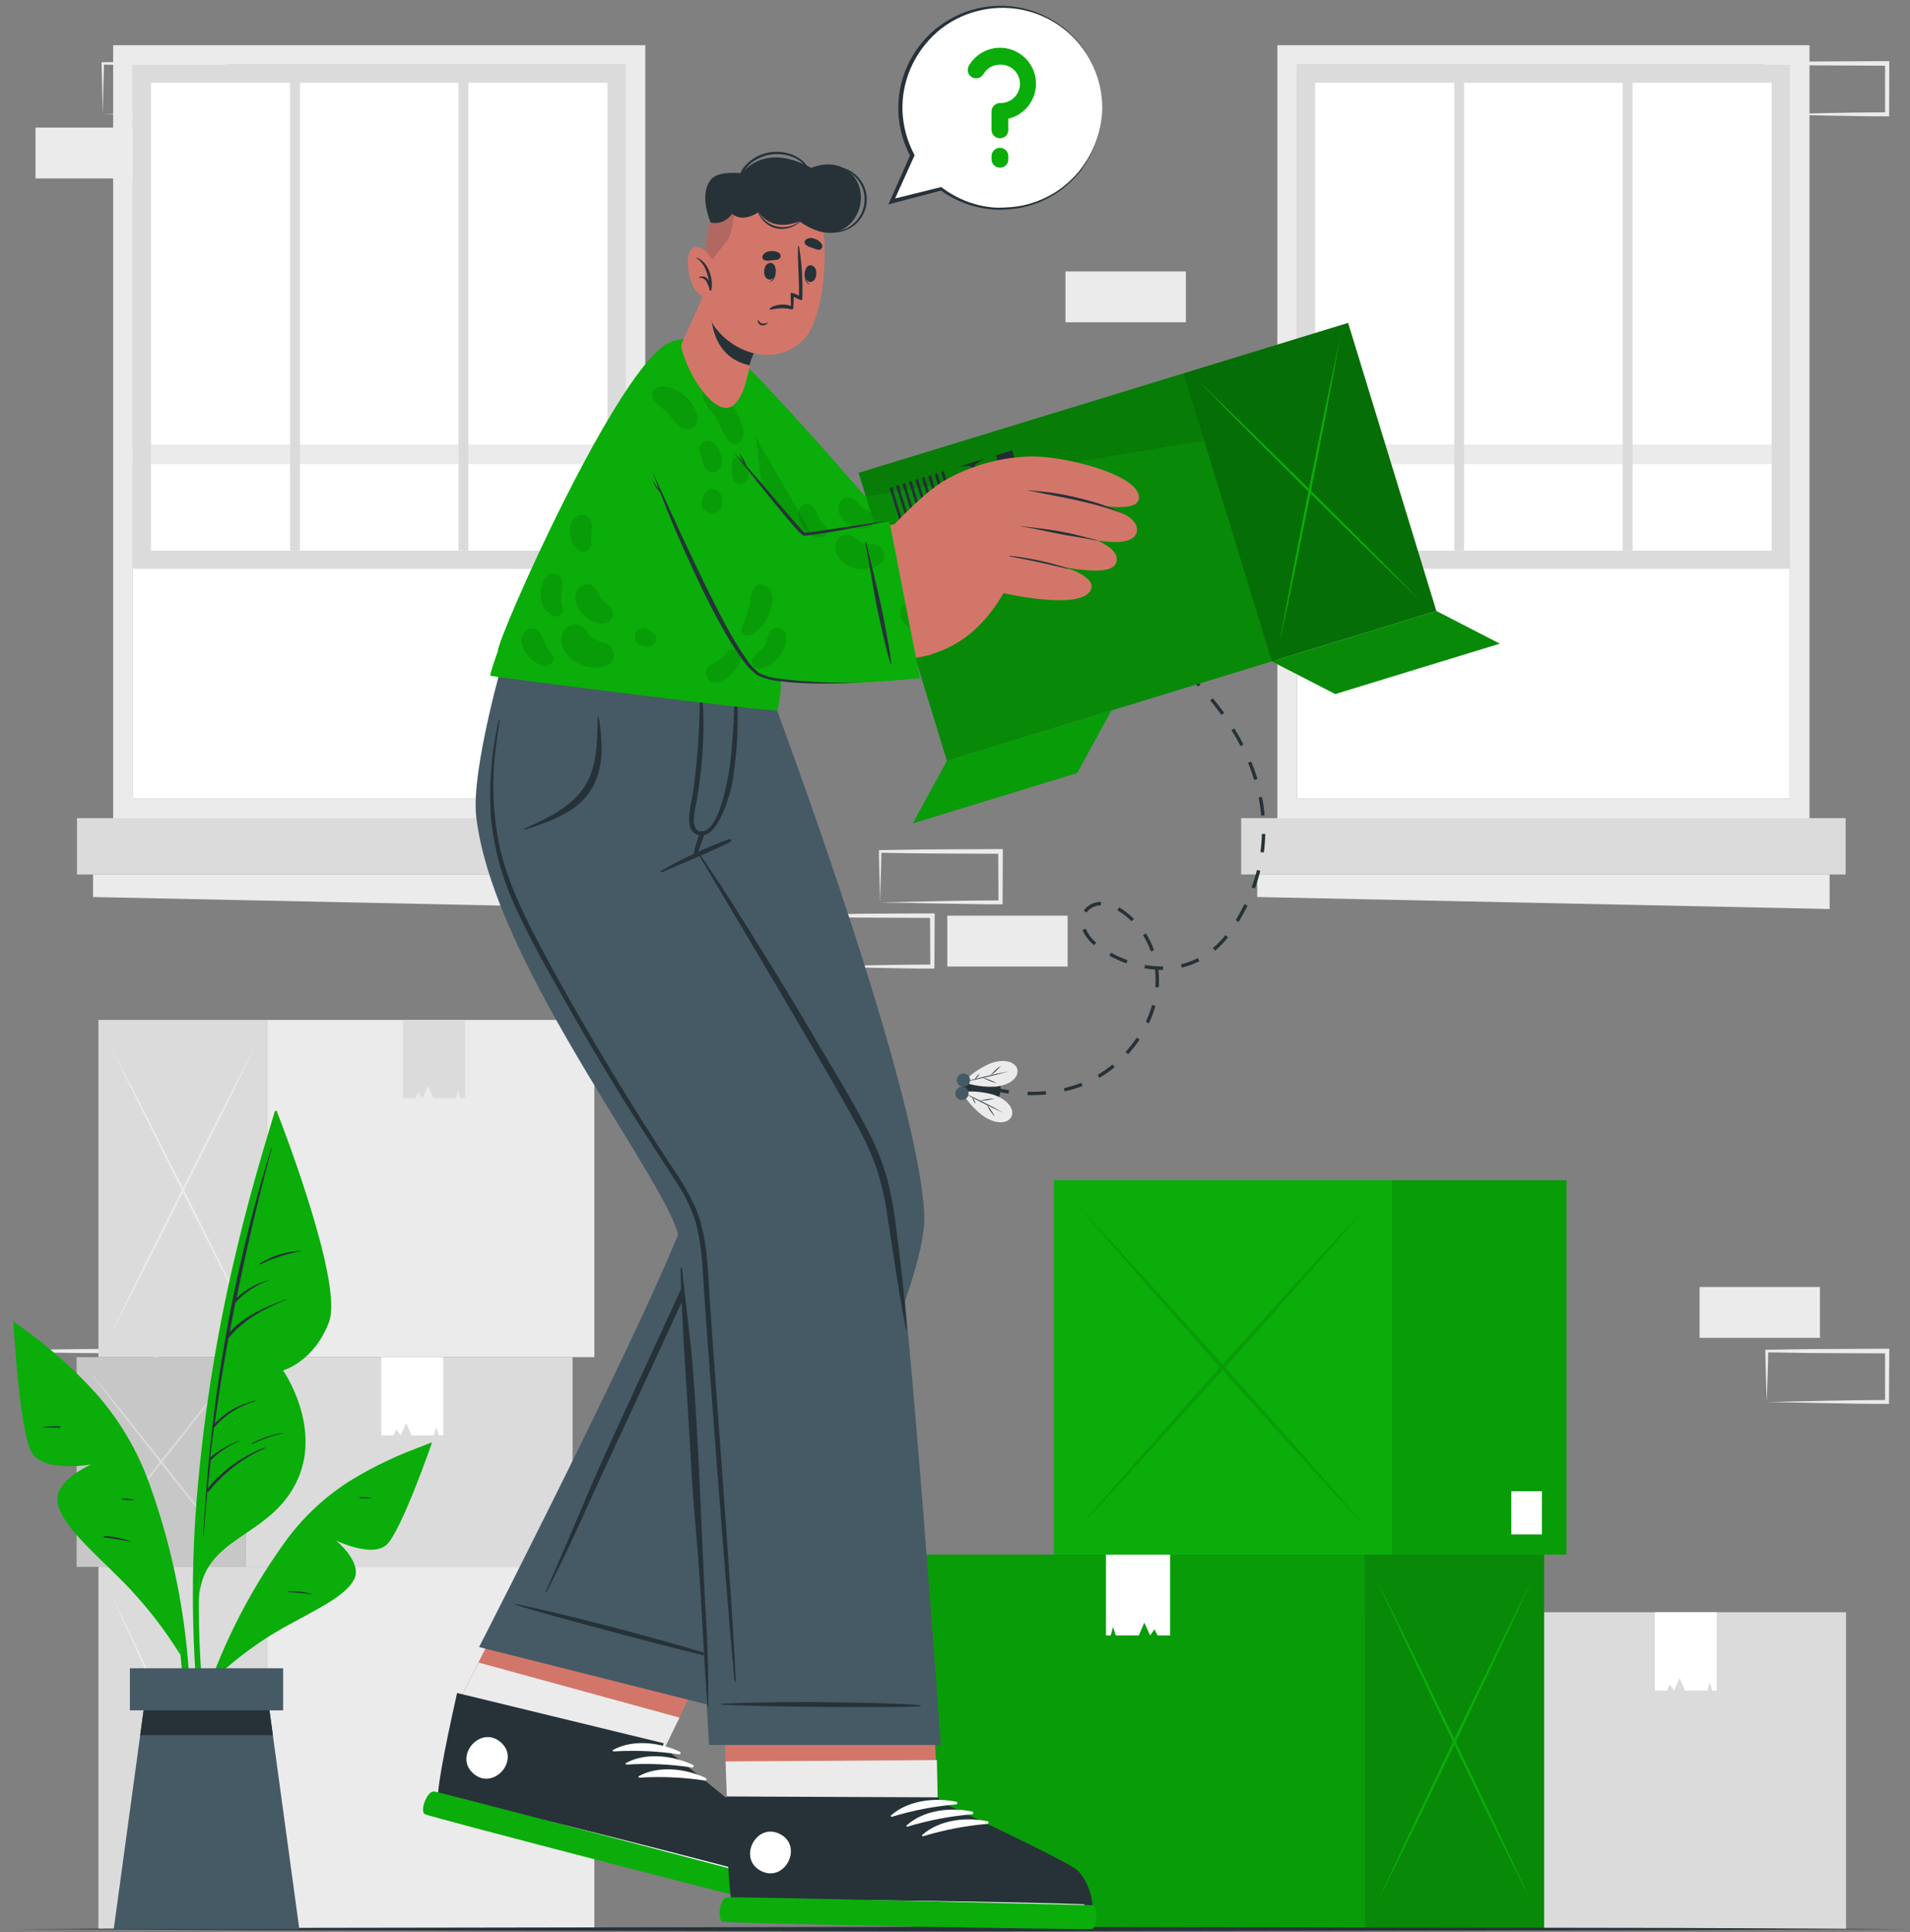<svg width="86" height="87" viewBox="0 0 86 87" fill="none" xmlns="http://www.w3.org/2000/svg">
<rect x="0" y="0" width="86" height="87" fill="#808080" stroke="none"/>
<path d="M76.525 60.243H81.945V57.953H76.525V60.243Z" fill="#EBEBEB"/>
<path d="M79.55 63.131L82.283 63.074L83.63 63.051C84.078 63.041 84.524 63.051 84.97 63.039L84.878 63.131V60.841L84.981 60.943L82.271 60.931C81.368 60.931 80.463 60.906 79.561 60.896L79.616 60.841C79.616 61.215 79.6 61.592 79.589 61.973L79.55 63.131ZM79.55 63.131L79.514 62.008C79.503 61.627 79.489 61.24 79.487 60.851V60.779H79.544C80.447 60.767 81.352 60.747 82.254 60.745L84.964 60.732H85.067V60.835L85.054 63.125V63.217H84.964C84.508 63.217 84.049 63.217 83.593 63.207L82.23 63.184L79.55 63.131Z" fill="#EBEBEB"/>
<path d="M39.629 40.635L42.364 40.577L43.709 40.555C44.157 40.544 44.603 40.555 45.049 40.544L44.957 40.635L44.947 38.344L45.049 38.447L42.339 38.434C41.437 38.434 40.532 38.412 39.629 38.399L39.685 38.344C39.685 38.719 39.668 39.095 39.658 39.478L39.629 40.635ZM39.629 40.635L39.601 39.492C39.59 39.112 39.578 38.725 39.574 38.336V38.281H39.631C40.534 38.27 41.439 38.248 42.341 38.246L45.051 38.234H45.154V38.336L45.144 40.626V40.721H45.053C44.597 40.721 44.139 40.721 43.684 40.708L42.319 40.686L39.629 40.635Z" fill="#EBEBEB"/>
<path d="M42.653 43.523H48.072V41.232H42.653V43.523Z" fill="#EBEBEB"/>
<path d="M36.559 43.523L39.294 43.465L40.641 43.443C41.089 43.433 41.533 43.443 41.979 43.433L41.889 43.523L41.877 41.233L41.979 41.335L39.269 41.322C38.366 41.322 37.464 41.3 36.559 41.288L36.616 41.233C36.616 41.607 36.598 41.984 36.59 42.366L36.559 43.523ZM36.559 43.523L36.531 42.389C36.531 42.008 36.508 41.621 36.504 41.233V41.177H36.559C37.464 41.177 38.366 41.145 39.269 41.142L41.979 41.13H42.084V41.233L42.073 43.523V43.615H41.981C41.525 43.615 41.066 43.615 40.612 43.603L39.249 43.58L36.559 43.523Z" fill="#EBEBEB"/>
<path d="M47.974 14.513H53.394V12.223H47.974V14.513Z" fill="#EBEBEB"/>
<path d="M1.599 63.131L4.334 63.074L5.681 63.051C6.127 63.041 6.573 63.051 7.019 63.039L6.929 63.131L6.917 60.841L7.019 60.943L4.309 60.931C3.407 60.931 2.502 60.906 1.599 60.896L1.655 60.841C1.655 61.215 1.638 61.592 1.628 61.973L1.599 63.131ZM1.599 63.131L1.571 62.008C1.561 61.627 1.548 61.24 1.544 60.851V60.779H1.599C2.502 60.767 3.407 60.747 4.309 60.745L7.019 60.732H7.122V60.835V63.125V63.217H7.03C6.573 63.217 6.115 63.217 5.66 63.207L4.297 63.184L1.599 63.131Z" fill="#EBEBEB"/>
<path d="M4.623 5.147L7.357 5.09L8.704 5.067C9.152 5.057 9.596 5.067 10.043 5.055L9.953 5.147L9.94 2.854L10.043 2.957L7.333 2.945C6.43 2.945 5.527 2.92 4.623 2.91L4.68 2.854C4.68 3.229 4.662 3.606 4.651 3.988L4.623 5.147ZM4.623 5.147L4.6 4.013C4.6 3.632 4.578 3.245 4.573 2.856V2.801H4.629C5.533 2.791 6.436 2.768 7.339 2.766L10.049 2.754H10.153V2.854L10.127 5.147V5.239H10.034C9.578 5.239 9.119 5.239 8.665 5.227L7.302 5.204L4.623 5.147Z" fill="#EBEBEB"/>
<path d="M1.599 8.035H7.019V5.745H1.599V8.035Z" fill="#EBEBEB"/>
<path d="M79.55 5.147L82.283 5.09L83.63 5.067C84.078 5.057 84.524 5.067 84.97 5.055L84.878 5.147V2.856L84.981 2.959L82.271 2.947C81.368 2.947 80.463 2.922 79.561 2.912L79.616 2.856C79.616 3.231 79.6 3.608 79.589 3.99L79.55 5.147ZM79.55 5.147L79.514 4.013C79.503 3.632 79.489 3.245 79.487 2.856V2.801H79.544C80.447 2.791 81.352 2.768 82.254 2.766L84.964 2.754H85.067V2.854L85.061 5.147V5.239H84.97C84.514 5.239 84.055 5.239 83.599 5.227L82.236 5.204L79.55 5.147Z" fill="#EBEBEB"/>
<path d="M26.761 70.557H12.034V86.864H26.761V70.557Z" fill="#EBEBEB"/>
<path d="M4.432 86.866H12.036L12.036 70.557H4.432L4.432 86.866Z" fill="#DBDBDB"/>
<path d="M4.954 85.751C5.519 84.591 6.077 83.431 6.628 82.271L8.284 78.744L9.922 75.222C10.468 74.045 11.002 72.865 11.527 71.681C10.962 72.841 10.403 74.004 9.852 75.171L8.202 78.679L6.565 82.201C6.021 83.379 5.484 84.562 4.954 85.751Z" fill="#EBEBEB"/>
<path d="M4.954 71.681C5.484 72.867 6.019 74.047 6.559 75.222L8.196 78.744L9.846 82.252C10.399 83.419 10.957 84.579 11.52 85.732C10.991 84.548 10.456 83.367 9.916 82.191L8.278 78.668L6.628 75.16C6.076 74 5.518 72.841 4.954 71.681Z" fill="#EBEBEB"/>
<path d="M26.761 45.928H12.034V61.111H26.761V45.928Z" fill="#EBEBEB"/>
<path d="M4.432 61.113H12.036L12.036 45.928H4.432L4.432 61.113Z" fill="#DBDBDB"/>
<path d="M18.148 49.452H18.461H18.695L18.828 49.18L19.016 49.452L19.27 48.894L19.511 49.452H20.201H20.514L20.629 49.08L20.735 49.452H20.94V45.928H18.148V49.452Z" fill="#DBDBDB"/>
<path d="M4.954 60.145C5.519 59.067 6.077 57.982 6.628 56.89L8.278 53.615L9.916 50.34C10.461 49.249 10.996 48.15 11.52 47.043C10.956 48.124 10.397 49.207 9.846 50.293L8.196 53.558L6.559 56.833C6.019 57.937 5.484 59.041 4.954 60.145Z" fill="#EBEBEB"/>
<path d="M4.954 47.051C5.484 48.153 6.019 49.249 6.559 50.341L8.196 53.616L9.846 56.891C10.399 57.982 10.957 59.066 11.52 60.141C10.991 59.038 10.456 57.939 9.916 56.843L8.278 53.569L6.628 50.304C6.076 49.216 5.518 48.132 4.954 47.051Z" fill="#EBEBEB"/>
<path d="M13.004 60.169H14.64V58.534H13.004V60.169Z" fill="white"/>
<path d="M25.781 61.113H11.054V70.557H25.781V61.113Z" fill="#DBDBDB"/>
<path d="M3.45 70.557H11.054L11.054 61.113H3.45L3.45 70.557Z" fill="#C7C7C7"/>
<path d="M17.168 64.638H17.479H17.714L17.847 64.365L18.035 64.638L18.289 64.079L18.531 64.638H19.218H19.534L19.646 64.265L19.755 64.638H19.959V61.113H17.168V64.638Z" fill="white"/>
<path d="M3.974 69.99C4.537 69.308 5.095 68.619 5.648 67.925L7.298 65.849L8.935 63.764C9.473 63.068 10.007 62.369 10.538 61.668C9.976 62.35 9.418 63.038 8.864 63.733L7.214 65.811L5.576 67.894C5.037 68.594 4.503 69.293 3.974 69.99Z" fill="#DBDBDB"/>
<path d="M3.974 61.674C4.505 62.375 5.039 63.074 5.578 63.77L7.216 65.856L8.866 67.931C9.411 68.621 9.968 69.308 10.536 69.99C10.008 69.289 9.474 68.59 8.933 67.894L7.296 65.81L5.646 63.733C5.095 63.048 4.537 62.362 3.974 61.674Z" fill="#DBDBDB"/>
<path d="M83.12 72.6H68.393V86.866H83.12V72.6Z" fill="#DBDBDB"/>
<path d="M60.791 86.866H68.395V72.6H60.791V86.866Z" fill="#C7C7C7"/>
<path d="M74.507 76.124H74.818H75.054L75.187 75.852L75.375 76.124L75.629 75.566L75.87 76.124H76.558H76.873L76.988 75.75L77.094 76.124H77.299V72.6H74.507V76.124Z" fill="white"/>
<path d="M61.313 86.017C61.877 84.981 62.435 83.941 62.988 82.897L64.637 79.762L66.275 76.614C66.821 75.561 67.355 74.507 67.877 73.449C67.315 74.485 66.757 75.525 66.203 76.569L64.553 79.702L62.926 82.852C62.386 83.904 61.848 84.959 61.313 86.017Z" fill="#DBDBDB"/>
<path d="M61.313 73.449C61.844 74.507 62.379 75.561 62.918 76.614L64.545 79.762L66.195 82.897C66.748 83.941 67.306 84.981 67.869 86.017C67.341 84.958 66.807 83.903 66.267 82.852L64.629 79.702L62.979 76.569C62.432 75.525 61.877 74.485 61.313 73.449Z" fill="#DBDBDB"/>
<path d="M57.514 2.036V36.852H81.475V2.036H57.514ZM80.59 35.958H58.399V2.91H80.59V35.958Z" fill="#EBEBEB"/>
<path d="M80.59 2.91H58.399V35.958H80.59V2.91Z" fill="white"/>
<path d="M58.399 20.899L80.59 20.899V20.015L58.399 20.015V20.899Z" fill="#EBEBEB"/>
<path d="M55.885 39.378H83.102V36.84H55.885V39.378Z" fill="#DBDBDB"/>
<path d="M56.608 40.393L82.381 40.933V39.378H56.608V40.393Z" fill="#EBEBEB"/>
<path d="M58.399 2.91H80.59V25.615H58.399V2.91ZM79.772 3.728H59.217V24.796H79.772V3.728Z" fill="#DBDBDB"/>
<path d="M73.508 2.91H73.066V24.796H73.508V2.91Z" fill="#DBDBDB"/>
<path d="M65.923 2.91H65.481V24.796H65.923V2.91Z" fill="#DBDBDB"/>
<path d="M5.095 2.036V36.852H29.055V2.036H5.095ZM28.171 35.958H5.98V2.91H28.171V35.958Z" fill="#EBEBEB"/>
<path d="M28.171 2.91H5.98V35.958H28.171V2.91Z" fill="white"/>
<path d="M5.98 20.899L28.171 20.899V20.015L5.98 20.015V20.899Z" fill="#EBEBEB"/>
<path d="M3.466 39.378H30.683V36.84H3.466V39.378Z" fill="#DBDBDB"/>
<path d="M4.189 40.393L29.962 40.933V39.378H4.189V40.393Z" fill="#EBEBEB"/>
<path d="M5.98 2.91H28.171V25.615H5.98V2.91ZM27.352 3.728H6.798V24.796H27.352V3.728Z" fill="#DBDBDB"/>
<path d="M21.089 2.91H20.647V24.796H21.089V2.91Z" fill="#DBDBDB"/>
<path d="M13.504 2.91H13.062V24.796H13.504V2.91Z" fill="#DBDBDB"/>
<path d="M61.442 70.001H41.04V86.858H61.442V70.001Z" fill="#0AAD0A"/>
<path opacity="0.1" d="M61.442 70.001H41.04V86.858H61.442V70.001Z" fill="black"/>
<path d="M69.527 70.002H61.442V86.86H69.527V70.002Z" fill="#0AAD0A"/>
<path opacity="0.2" d="M69.527 70.002H61.442V86.86H69.527V70.002Z" fill="black"/>
<path d="M68.968 85.697C68.371 84.499 67.778 83.297 67.19 82.091L65.436 78.464L63.704 74.823C63.131 73.607 62.563 72.387 61.999 71.163C62.599 72.362 63.193 73.564 63.78 74.769L65.532 78.396L67.263 82.038C67.839 83.253 68.408 84.473 68.968 85.697Z" fill="#0AAD0A"/>
<path d="M68.968 71.163C68.406 72.391 67.838 73.611 67.263 74.823L65.532 78.464L63.78 82.091C63.192 83.296 62.598 84.498 61.999 85.697C62.563 84.469 63.131 83.249 63.704 82.038L65.436 78.396L67.19 74.771C67.778 73.564 68.371 72.361 68.968 71.163Z" fill="#0AAD0A"/>
<path d="M52.684 73.644H52.363H52.119L51.982 73.363L51.787 73.644L51.523 73.067L51.276 73.644H50.563H50.238L50.119 73.259L50.009 73.644H49.798V70.002H52.684V73.644Z" fill="white"/>
<path d="M62.672 53.145H47.45V70.001H62.672V53.145Z" fill="#0AAD0A"/>
<path d="M70.532 53.145H62.672V70.003H70.532V53.145Z" fill="#0AAD0A"/>
<path opacity="0.1" d="M70.532 53.145H62.672V70.003H70.532V53.145Z" fill="black"/>
<g opacity="0.1">
<path d="M61.557 68.84C60.439 67.641 59.331 66.438 58.233 65.234L54.952 61.598L51.72 57.957C50.647 56.741 49.586 55.521 48.535 54.297C49.654 55.497 50.762 56.7 51.859 57.906L55.134 61.531L58.366 65.172C59.443 66.393 60.506 67.616 61.557 68.84Z" fill="black"/>
<path d="M61.557 54.305C60.505 55.533 59.443 56.753 58.372 57.965L55.14 61.598L51.865 65.225C50.774 66.43 49.666 67.632 48.541 68.832C49.593 67.604 50.655 66.384 51.726 65.172L54.952 61.539L58.227 57.914C59.328 56.706 60.438 55.504 61.557 54.305Z" fill="black"/>
</g>
<path d="M69.427 67.149H68.049V69.094H69.427V67.149Z" fill="white"/>
<path d="M0.599 86.866L11.271 86.815L21.943 86.799L43.285 86.764L64.627 86.799L75.299 86.815L85.971 86.866L75.299 86.915L64.627 86.934L43.285 86.968L21.943 86.934L11.271 86.915L0.599 86.866Z" fill="#263238"/>
<path d="M51.415 28.808C51.3 28.735 51.186 28.663 51.071 28.593L51.151 28.46L51.499 28.679L51.415 28.808Z" fill="#263238"/>
<path d="M46.417 49.317H46.269V49.164C46.542 49.17 46.816 49.16 47.088 49.133L47.104 49.286C46.881 49.303 46.648 49.317 46.417 49.317ZM47.935 49.149L47.903 49C48.169 48.94 48.43 48.86 48.684 48.76L48.74 48.904C48.478 49.004 48.209 49.085 47.935 49.145V49.149ZM49.497 48.535L49.421 48.402C49.657 48.265 49.88 48.109 50.091 47.936L50.189 48.052C49.972 48.233 49.741 48.395 49.497 48.537V48.535ZM50.793 47.471L50.68 47.367C50.864 47.165 51.033 46.95 51.186 46.724L51.313 46.81C51.156 47.044 50.982 47.266 50.793 47.475V47.471ZM51.73 46.081L51.591 46.016C51.708 45.769 51.803 45.513 51.875 45.25L52.023 45.291C51.949 45.563 51.85 45.828 51.73 46.083V46.081ZM52.172 44.46L52.019 44.448C52.019 44.337 52.033 44.225 52.033 44.116C52.032 43.964 52.024 43.813 52.006 43.662C51.847 43.651 51.689 43.631 51.532 43.602L51.558 43.451C51.808 43.496 52.062 43.519 52.316 43.521H52.369V43.674H52.313H52.16C52.176 43.822 52.185 43.971 52.184 44.12C52.187 44.231 52.18 44.347 52.172 44.462V44.46ZM53.21 43.572L53.175 43.422C53.438 43.36 53.693 43.267 53.934 43.144L54.004 43.281C53.752 43.41 53.485 43.508 53.21 43.574V43.572ZM50.717 43.381C50.452 43.286 50.196 43.17 49.949 43.033L50.025 42.9C50.263 43.032 50.512 43.144 50.768 43.236L50.717 43.381ZM51.818 42.841C51.728 42.585 51.61 42.34 51.466 42.11L51.595 42.028C51.747 42.267 51.87 42.523 51.964 42.79L51.818 42.841ZM54.708 42.808L54.61 42.692C54.818 42.516 55.008 42.321 55.177 42.108L55.296 42.205C55.121 42.427 54.924 42.631 54.708 42.814V42.808ZM49.255 42.563L49.212 42.522C49.01 42.344 48.849 42.124 48.74 41.877L48.883 41.82C48.983 42.045 49.131 42.247 49.317 42.409L49.358 42.446L49.255 42.563ZM55.77 41.517L55.639 41.437C55.783 41.2 55.916 40.956 56.032 40.716L56.172 40.784C56.053 41.028 55.918 41.275 55.77 41.517ZM50.956 41.486C50.769 41.305 50.564 41.144 50.342 41.007L50.312 40.987L50.392 40.856L50.424 40.876C50.652 41.02 50.864 41.188 51.057 41.378L50.956 41.486ZM48.924 41.091L48.797 41.005C48.885 40.882 49.001 40.782 49.136 40.713C49.27 40.645 49.42 40.61 49.571 40.612V40.766C49.445 40.765 49.321 40.794 49.208 40.85C49.096 40.907 48.998 40.989 48.924 41.091ZM56.497 40.012L56.354 39.959C56.449 39.702 56.53 39.441 56.597 39.175L56.745 39.212C56.679 39.483 56.597 39.751 56.499 40.012H56.497ZM56.907 38.389L56.753 38.369C56.79 38.097 56.811 37.824 56.816 37.55H56.97C56.964 37.831 56.943 38.111 56.907 38.389ZM56.788 36.731C56.763 36.456 56.724 36.183 56.671 35.913L56.823 35.882C56.876 36.156 56.916 36.433 56.941 36.711L56.788 36.731ZM56.471 35.123C56.393 34.865 56.301 34.605 56.194 34.347L56.337 34.289C56.444 34.549 56.542 34.816 56.618 35.077L56.471 35.123ZM55.856 33.598C55.734 33.358 55.597 33.117 55.447 32.879L55.578 32.799C55.725 33.039 55.865 33.284 55.987 33.528L55.856 33.598ZM54.995 32.194C54.837 31.972 54.667 31.753 54.491 31.541L54.61 31.442C54.788 31.657 54.96 31.88 55.12 32.103L54.995 32.194ZM53.947 30.92C53.761 30.716 53.564 30.525 53.364 30.337L53.468 30.224C53.672 30.417 53.877 30.615 54.057 30.816L53.947 30.92ZM52.745 29.788C52.541 29.614 52.318 29.443 52.099 29.279L52.189 29.156C52.412 29.32 52.633 29.494 52.844 29.672L52.745 29.788Z" fill="#263238"/>
<path d="M45.412 49.243C45.274 49.226 45.137 49.202 45.002 49.17L45.039 49.02C45.039 49.02 45.186 49.057 45.432 49.092L45.412 49.243Z" fill="#263238"/>
<path d="M43.346 48.938C43.25 49.757 44.922 50.216 45.049 49.143C45.176 48.071 43.443 48.114 43.346 48.938Z" fill="#263238"/>
<path d="M45.536 50.294C45.381 50.603 44.83 50.646 44.261 50.248C43.875 49.953 43.548 49.587 43.299 49.17C43.781 49.12 44.267 49.162 44.732 49.295C45.406 49.522 45.7 49.98 45.536 50.294Z" fill="#EBEBEB"/>
<path d="M43.305 49.17C43.629 49.315 43.946 49.473 44.263 49.628C44.581 49.784 44.894 49.95 45.203 50.121C44.879 49.976 44.562 49.819 44.245 49.663C43.928 49.507 43.614 49.342 43.305 49.17Z" fill="#263238"/>
<path d="M44.791 50.287C44.718 50.202 44.65 50.112 44.587 50.019C44.525 49.926 44.469 49.83 44.419 49.73C44.492 49.816 44.561 49.905 44.624 49.999C44.686 50.091 44.742 50.187 44.791 50.287Z" fill="#263238"/>
<path d="M44.104 49.569C44.216 49.54 44.33 49.517 44.446 49.499C44.562 49.483 44.678 49.473 44.795 49.469C44.569 49.525 44.337 49.559 44.104 49.569Z" fill="#263238"/>
<path d="M43.926 49.704C43.855 49.616 43.805 49.514 43.778 49.405C43.849 49.493 43.899 49.595 43.926 49.704Z" fill="#263238"/>
<path d="M45.807 48.151C45.727 47.813 45.203 47.645 44.558 47.899C44.113 48.097 43.71 48.378 43.371 48.728C43.831 48.887 44.317 48.956 44.804 48.932C45.493 48.875 45.889 48.498 45.807 48.151Z" fill="#EBEBEB"/>
<path d="M43.371 48.728C43.719 48.662 44.065 48.58 44.409 48.501C44.752 48.421 45.096 48.335 45.432 48.239C45.086 48.304 44.74 48.386 44.396 48.466C44.053 48.545 43.713 48.632 43.371 48.728Z" fill="#263238"/>
<path d="M45.076 47.983C44.987 48.046 44.901 48.114 44.82 48.187C44.739 48.264 44.662 48.344 44.589 48.429C44.679 48.367 44.764 48.298 44.845 48.224C44.926 48.148 45.004 48.068 45.076 47.983Z" fill="#263238"/>
<path d="M44.237 48.523C44.444 48.631 44.662 48.717 44.888 48.779C44.681 48.67 44.462 48.584 44.237 48.523Z" fill="#263238"/>
<path d="M44.104 48.351C44.059 48.384 44.019 48.423 43.983 48.466C43.947 48.51 43.917 48.557 43.891 48.607C43.935 48.573 43.976 48.534 44.012 48.49C44.049 48.449 44.08 48.402 44.104 48.351Z" fill="#263238"/>
<path d="M43.346 48.939C43.405 48.945 43.46 48.969 43.505 49.008C43.55 49.046 43.583 49.096 43.599 49.153C43.615 49.21 43.614 49.27 43.596 49.327C43.578 49.383 43.544 49.432 43.498 49.469C43.452 49.506 43.396 49.528 43.337 49.533C43.278 49.538 43.219 49.526 43.167 49.497C43.116 49.468 43.074 49.425 43.047 49.373C43.019 49.321 43.008 49.261 43.015 49.203C43.024 49.124 43.064 49.052 43.126 49.002C43.188 48.953 43.267 48.93 43.346 48.939Z" fill="#455A64"/>
<path d="M43.416 48.343C43.455 48.347 43.493 48.36 43.527 48.379C43.562 48.398 43.592 48.424 43.616 48.455C43.641 48.486 43.659 48.521 43.67 48.559C43.68 48.597 43.684 48.636 43.679 48.675C43.674 48.715 43.662 48.752 43.643 48.787C43.624 48.821 43.598 48.851 43.567 48.876C43.536 48.9 43.501 48.918 43.463 48.929C43.425 48.94 43.386 48.943 43.346 48.938C43.267 48.929 43.195 48.889 43.146 48.827C43.097 48.764 43.074 48.685 43.083 48.606C43.093 48.527 43.133 48.455 43.195 48.406C43.258 48.356 43.337 48.334 43.416 48.343Z" fill="#455A64"/>
<path d="M24.864 68.211C24.864 68.211 20.5 76.949 20.498 76.949C20.137 78.752 19.855 80.343 19.783 81.178C19.782 81.183 19.782 81.188 19.783 81.192C19.746 81.386 19.753 81.586 19.806 81.776C19.805 81.78 19.805 81.785 19.806 81.79C20.27 82.261 34.611 85.562 35.157 85.509C35.703 85.456 35.587 83.915 35.133 83.344C34.678 82.772 29.751 79.045 29.751 79.045L34.017 70.293L24.864 68.211Z" fill="#D3766A"/>
<path d="M34.94 85.517C34.402 85.571 20.277 82.267 19.814 81.798C19.813 81.794 19.813 81.789 19.814 81.784C19.761 81.594 19.752 81.394 19.79 81.201C19.788 81.196 19.788 81.191 19.79 81.186C19.859 80.351 20.144 78.761 20.502 76.956L21.546 74.864L30.595 77.344L29.76 79.06C29.76 79.06 34.467 82.779 34.924 83.358C35.38 83.937 35.48 85.466 34.94 85.517Z" fill="#EBEBEB"/>
<path d="M35.137 85.288C34.59 85.329 20.215 81.665 19.757 81.178C19.581 80.996 19.992 78.869 20.563 76.315L20.582 76.235L29.882 78.497L29.839 78.652C29.839 78.652 34.713 82.517 35.161 83.106C35.609 83.696 35.681 85.249 35.137 85.288Z" fill="#263238"/>
<path d="M35.114 84.688C32.707 84.013 22.931 81.508 20.5 81.02C20.479 81.02 20.475 81.031 20.5 81.037C22.872 81.759 32.668 84.185 35.11 84.721C35.157 84.74 35.165 84.703 35.114 84.688Z" fill="white"/>
<path d="M30.611 78.879C29.702 78.458 28.499 78.306 27.598 78.802C27.563 78.82 27.598 78.869 27.623 78.867C28.609 78.805 29.599 78.849 30.576 78.998C30.591 78.999 30.605 78.995 30.617 78.987C30.628 78.978 30.637 78.966 30.641 78.953C30.645 78.939 30.644 78.924 30.639 78.911C30.633 78.898 30.624 78.886 30.611 78.879Z" fill="white"/>
<path d="M31.192 79.469C30.286 79.049 29.082 78.898 28.179 79.391C28.145 79.41 28.179 79.459 28.206 79.459C29.192 79.396 30.183 79.44 31.16 79.59C31.174 79.591 31.189 79.587 31.202 79.579C31.214 79.57 31.223 79.558 31.227 79.543C31.231 79.529 31.23 79.513 31.223 79.5C31.217 79.486 31.206 79.475 31.192 79.469Z" fill="white"/>
<path d="M31.776 80.06C30.867 79.639 29.663 79.487 28.763 79.98C28.728 80.001 28.763 80.05 28.789 80.048C29.775 79.986 30.765 80.03 31.741 80.179C31.755 80.18 31.77 80.176 31.781 80.168C31.793 80.159 31.802 80.147 31.806 80.133C31.81 80.12 31.809 80.105 31.803 80.092C31.798 80.078 31.788 80.067 31.776 80.06Z" fill="white"/>
<path d="M35.487 84.829C35.718 84.993 35.441 85.843 35.239 85.865C35.036 85.888 19.38 81.823 19.133 81.694C18.885 81.565 19.225 80.636 19.542 80.67C19.859 80.705 35.487 84.829 35.487 84.829Z" fill="#0AAD0A"/>
<path d="M22.544 78.45C21.636 77.664 20.412 79.076 21.316 79.864C22.221 80.652 23.455 79.238 22.544 78.45Z" fill="white"/>
<path d="M21.572 74.166L32.06 76.81C32.06 76.81 41.836 59.169 41.617 54.684C41.316 48.498 34.054 29.48 34.054 29.48H25.359C25.359 29.48 31.129 50.04 31.209 53.499C31.244 55.308 21.572 74.166 21.572 74.166Z" fill="#455A64"/>
<path d="M32.508 74.681C31.95 74.458 26.957 73.017 23.232 72.225C23.228 72.227 23.225 72.229 23.222 72.233C23.22 72.236 23.218 72.24 23.218 72.245C23.218 72.249 23.22 72.253 23.222 72.257C23.225 72.26 23.228 72.263 23.232 72.264C24.405 72.674 31.806 74.624 32.5 74.72C32.517 74.727 32.533 74.698 32.508 74.681Z" fill="#263238"/>
<path d="M31.929 49.082C31.237 46.18 30.496 43.285 29.719 40.41C28.941 37.534 28.108 34.632 27.193 31.778C27.082 31.428 26.966 31.082 26.853 30.734C26.85 30.723 26.842 30.714 26.832 30.708C26.822 30.703 26.81 30.701 26.799 30.705C26.788 30.708 26.778 30.715 26.773 30.726C26.767 30.736 26.766 30.748 26.769 30.759C27.588 33.602 28.407 36.439 29.182 39.292C29.958 42.145 30.697 45.007 31.393 47.889C31.567 48.601 31.737 49.311 31.903 50.026C32.095 50.758 32.244 51.501 32.349 52.251C32.435 52.967 32.386 53.693 32.203 54.391C32.006 55.078 31.748 55.745 31.432 56.385C30.178 59.107 28.924 61.83 27.672 64.554C26.419 67.284 26.216 67.907 25.011 70.66C24.861 71.001 24.712 71.343 24.569 71.683C24.569 71.706 24.591 71.726 24.604 71.701C25.975 69.004 26.186 68.355 27.469 65.608C28.753 62.861 30.028 60.082 31.301 57.316C31.874 56.068 32.547 54.795 32.633 53.399C32.719 51.941 32.261 50.48 31.929 49.082Z" fill="#263238"/>
<path d="M32.404 71.667L32.74 81.287C32.795 83.129 32.875 84.74 32.996 85.569C32.995 85.573 32.995 85.578 32.996 85.583C33.002 85.78 33.054 85.972 33.147 86.146L33.159 86.158C33.718 86.512 48.433 86.504 48.946 86.33C49.46 86.156 49.006 84.682 48.435 84.226C47.864 83.769 42.227 81.254 42.227 81.254L41.799 71.644L32.404 71.667Z" fill="#D3766A"/>
<path d="M32.67 79.317C32.67 79.317 32.74 81.286 32.74 81.292C32.795 83.135 32.875 84.745 32.996 85.574C32.995 85.579 32.995 85.584 32.996 85.589C33.024 85.782 33.074 85.971 33.147 86.152L33.159 86.164C33.718 86.518 48.433 86.51 48.946 86.336C49.46 86.162 49.006 84.688 48.435 84.232C47.864 83.775 42.227 81.26 42.227 81.26L42.184 79.256L32.67 79.317Z" fill="#EBEBEB"/>
<path d="M48.955 86.32C48.435 86.486 33.603 86.256 33.043 85.888C32.838 85.751 32.736 83.589 32.699 80.975V80.894L42.27 80.934V81.098C42.27 81.098 47.909 83.724 48.48 84.193C49.051 84.662 49.477 86.16 48.955 86.32Z" fill="#263238"/>
<path d="M48.797 85.751C46.298 85.65 36.207 85.482 33.728 85.575C33.708 85.575 33.708 85.589 33.728 85.589C36.203 85.742 46.296 85.83 48.797 85.794C48.848 85.781 48.85 85.751 48.797 85.751Z" fill="white"/>
<path d="M43.068 81.135C42.088 80.93 40.88 81.068 40.118 81.749C40.088 81.776 40.118 81.817 40.159 81.809C41.104 81.52 42.077 81.333 43.062 81.25C43.074 81.246 43.084 81.239 43.092 81.229C43.099 81.219 43.104 81.207 43.104 81.195C43.105 81.182 43.102 81.17 43.096 81.159C43.089 81.149 43.079 81.14 43.068 81.135Z" fill="white"/>
<path d="M43.772 81.573C42.79 81.368 41.584 81.507 40.823 82.197C40.792 82.224 40.823 82.265 40.861 82.254C41.807 81.966 42.781 81.779 43.766 81.698C43.781 81.696 43.794 81.689 43.805 81.678C43.815 81.667 43.821 81.653 43.822 81.638C43.822 81.623 43.818 81.608 43.809 81.596C43.8 81.585 43.787 81.576 43.772 81.573Z" fill="white"/>
<path d="M44.474 82.013C43.494 81.808 42.288 81.946 41.525 82.627C41.496 82.654 41.525 82.695 41.566 82.686C42.511 82.398 43.483 82.211 44.468 82.128C44.48 82.124 44.49 82.117 44.498 82.107C44.505 82.097 44.51 82.085 44.511 82.073C44.511 82.06 44.508 82.048 44.502 82.037C44.495 82.027 44.486 82.018 44.474 82.013Z" fill="white"/>
<path d="M49.19 85.791C49.454 85.898 49.382 86.788 49.19 86.856C48.998 86.923 32.816 86.602 32.551 86.537C32.287 86.471 32.394 85.487 32.715 85.439C33.036 85.392 49.19 85.791 49.19 85.791Z" fill="#0AAD0A"/>
<path d="M35.122 82.588C34.056 82.034 33.192 83.692 34.261 84.246C35.329 84.801 36.191 83.143 35.122 82.588Z" fill="white"/>
<path d="M33.945 29.463C33.906 29.641 31.739 38.211 31.469 38.371C31.162 38.553 39.345 49.563 40.315 54.969C40.929 58.426 42.362 78.577 42.362 78.577H31.927C31.927 78.577 30.904 61.463 30.564 55.824C30.431 53.636 22.223 43.521 21.443 36.776C21.198 34.652 22.725 29.455 22.725 29.455L33.945 29.463Z" fill="#455A64"/>
<path d="M31.663 70.434C31.54 67.6 31.428 64.758 31.221 61.928C31.104 60.323 30.875 58.77 30.715 57.171C30.715 57.087 30.64 57.066 30.642 57.153C30.715 60 30.951 62.816 31.102 65.661C31.254 68.506 31.399 69.169 31.561 72.006C31.651 73.611 31.731 75.216 31.855 76.818C31.857 76.822 31.86 76.826 31.863 76.829C31.866 76.831 31.871 76.832 31.875 76.832C31.879 76.832 31.884 76.831 31.887 76.829C31.89 76.826 31.893 76.822 31.894 76.818C31.901 73.969 31.788 73.279 31.663 70.434Z" fill="#263238"/>
<path d="M40.325 55.104C40.236 54.355 40.091 53.614 39.891 52.887C39.676 52.182 39.393 51.5 39.046 50.85C38.336 49.487 37.527 48.169 36.747 46.845C35.968 45.52 35.155 44.167 34.332 42.845C33.87 42.103 33.405 41.361 32.938 40.62C32.463 39.873 31.962 39.141 31.473 38.404C31.469 38.397 31.463 38.393 31.456 38.391C31.449 38.389 31.441 38.391 31.435 38.394C31.429 38.398 31.424 38.404 31.422 38.411C31.421 38.419 31.422 38.426 31.426 38.432C32.224 39.771 33.014 41.111 33.812 42.45C34.611 43.789 35.397 45.132 36.182 46.474C36.968 47.817 37.732 49.119 38.473 50.461C38.838 51.099 39.152 51.764 39.412 52.451C39.655 53.163 39.831 53.895 39.938 54.639C40.217 56.373 40.444 58.119 40.792 59.836C40.793 59.84 40.796 59.843 40.799 59.846C40.803 59.849 40.807 59.85 40.811 59.85C40.816 59.85 40.82 59.849 40.823 59.846C40.827 59.843 40.83 59.84 40.831 59.836C40.722 58.256 40.534 56.673 40.325 55.104Z" fill="#263238"/>
<path d="M41.443 76.788C40.847 76.71 36.301 76.552 32.498 76.716C32.474 76.716 32.476 76.753 32.498 76.755C33.736 76.863 40.739 76.912 41.437 76.831C41.455 76.829 41.463 76.792 41.443 76.788Z" fill="#263238"/>
<path d="M32.83 37.785C31.767 38.173 30.739 38.652 29.76 39.218C29.751 39.222 29.745 39.229 29.741 39.238C29.738 39.246 29.738 39.256 29.742 39.264C29.746 39.273 29.753 39.279 29.762 39.283C29.77 39.286 29.78 39.286 29.788 39.282C30.824 38.836 31.882 38.41 32.893 37.908C32.91 37.9 32.922 37.885 32.927 37.868C32.933 37.85 32.931 37.831 32.923 37.815C32.914 37.799 32.9 37.787 32.883 37.781C32.865 37.776 32.846 37.777 32.83 37.785Z" fill="#263238"/>
<path d="M33.143 30.691C33.143 30.656 33.078 30.648 33.078 30.691C33.078 31.848 33.02 33.004 32.904 34.154C32.854 34.688 32.425 37.634 31.499 37.429C31.344 37.392 31.266 37.241 31.241 37.005C31.244 36.7 31.285 36.396 31.364 36.101C31.467 35.487 31.549 34.873 31.602 34.24C31.71 33.078 31.698 31.908 31.565 30.748C31.563 30.742 31.559 30.736 31.554 30.732C31.549 30.728 31.542 30.726 31.535 30.726C31.528 30.726 31.522 30.728 31.517 30.732C31.511 30.736 31.507 30.742 31.506 30.748C31.532 32.359 31.438 33.97 31.223 35.567C31.106 36.334 30.72 37.491 31.524 37.614C32.328 37.736 32.871 35.798 32.969 35.268C33.225 33.756 33.283 32.218 33.143 30.691Z" fill="#263238"/>
<path d="M31.524 37.493C31.442 37.693 31.373 37.898 31.319 38.107C31.26 38.267 31.231 38.437 31.233 38.608C31.234 38.615 31.237 38.622 31.242 38.627C31.247 38.632 31.253 38.636 31.26 38.637C31.267 38.639 31.274 38.638 31.281 38.636C31.287 38.633 31.293 38.629 31.297 38.623C31.393 38.472 31.466 38.307 31.512 38.133C31.583 37.943 31.657 37.757 31.716 37.565C31.726 37.539 31.725 37.511 31.713 37.486C31.702 37.461 31.681 37.442 31.656 37.432C31.63 37.423 31.602 37.424 31.577 37.435C31.553 37.447 31.533 37.467 31.524 37.493Z" fill="#263238"/>
<path d="M31.96 58.575C31.862 57.118 31.868 55.581 31.248 54.23C30.918 53.571 30.539 52.939 30.114 52.339C29.691 51.692 29.273 51.041 28.861 50.388C27.224 47.774 25.643 45.107 24.204 42.375C23.511 41.059 22.872 39.699 22.524 38.246C22.185 36.717 22.12 35.139 22.334 33.588C22.383 33.201 22.436 32.816 22.5 32.431C22.5 32.426 22.498 32.421 22.495 32.417C22.492 32.413 22.487 32.41 22.482 32.408C22.477 32.407 22.472 32.408 22.467 32.41C22.462 32.412 22.459 32.416 22.456 32.421C22.12 33.897 22.005 35.414 22.115 36.924C22.272 38.367 22.679 39.772 23.316 41.077C23.951 42.45 24.706 43.773 25.451 45.089C26.219 46.453 27.01 47.798 27.823 49.123C28.642 50.445 29.485 51.741 30.331 53.043C30.762 53.657 31.098 54.332 31.327 55.046C31.514 55.792 31.621 56.555 31.647 57.322C31.851 60.544 32.67 71.255 32.961 74.46C32.996 74.87 33.032 75.279 33.071 75.689C33.07 75.693 33.07 75.697 33.071 75.702C33.072 75.706 33.074 75.71 33.076 75.713C33.079 75.717 33.082 75.72 33.086 75.722C33.09 75.724 33.094 75.725 33.099 75.725C33.103 75.725 33.108 75.724 33.112 75.722C33.116 75.72 33.119 75.717 33.122 75.713C33.124 75.71 33.126 75.706 33.127 75.702C33.128 75.697 33.128 75.693 33.127 75.689C33.004 72.471 32.171 61.787 31.96 58.575Z" fill="#263238"/>
<path d="M26.951 32.288C26.951 32.265 26.915 32.274 26.915 32.288C26.884 33.182 26.915 34.108 26.564 34.949C26.249 35.724 25.615 36.269 24.904 36.676C24.491 36.908 24.066 37.117 23.629 37.301C23.599 37.315 23.611 37.364 23.646 37.354C24.465 37.092 25.31 36.807 25.995 36.259C26.728 35.669 27.05 34.816 27.084 33.895C27.097 33.356 27.052 32.817 26.951 32.288Z" fill="#263238"/>
<path d="M31.493 17.708C32.664 21.302 35.826 27.424 36.956 28.163C37.957 28.816 42.667 28.088 44.734 27.59C45.504 27.404 43.772 21.538 42.951 21.753C41.967 22.011 39.034 22.672 38.821 22.508C38.608 22.344 35.65 18.701 33.554 16.556C31.647 14.614 31.051 16.349 31.493 17.708Z" fill="#D3766A"/>
<path d="M44.282 27.635C44.677 27.586 48.019 27.431 49.552 26.598C50.371 26.154 52.461 24.684 52.252 24.156C52.062 23.675 51.39 23.937 51.39 23.937C51.39 23.937 52.313 23.267 52.043 22.6C51.773 21.933 50.658 22.434 50.658 22.434C50.658 22.434 51.556 21.677 51.239 21.032C50.922 20.388 49.886 21.077 49.886 21.077C49.886 21.077 50.739 20.424 50.254 20.003C49.669 19.495 48.23 20.879 47.258 21.202C47.037 21.276 42.681 22.377 42.681 22.377L44.282 27.635Z" fill="#D3766A"/>
<path d="M49.849 21.059C48.789 22.072 48.148 22.332 46.732 22.619C46.705 22.619 46.707 22.668 46.732 22.664C48.144 22.51 48.993 22.299 49.896 21.108C49.945 21.049 49.898 21.01 49.849 21.059Z" fill="#263238"/>
<path d="M50.623 22.41C49.429 23.367 48.738 23.654 47.276 24.063C47.256 24.063 47.264 24.106 47.286 24.102C48.752 23.82 49.595 23.591 50.662 22.477C50.711 22.428 50.678 22.367 50.623 22.41Z" fill="#263238"/>
<path d="M51.319 23.953C50.091 24.796 49.352 25.146 47.882 25.361C47.875 25.361 47.868 25.364 47.863 25.369C47.858 25.374 47.855 25.381 47.855 25.388C47.855 25.395 47.858 25.402 47.863 25.407C47.868 25.412 47.875 25.415 47.882 25.415C49.403 25.341 50.338 24.913 51.335 23.994C51.409 23.937 51.394 23.902 51.319 23.953Z" fill="#263238"/>
<path d="M41.539 22.565C41.539 22.565 42.757 21.188 43.424 20.701C44.091 20.213 47.252 19.313 47.485 19.984C47.786 20.852 46.065 21.73 45.166 22.049C45.166 22.049 45.864 24.055 44.757 24.952C43.649 25.848 41.539 22.565 41.539 22.565Z" fill="#D3766A"/>
<path d="M47.491 20.252C47.194 21.241 45.987 21.585 45.137 21.959C45.125 21.965 45.114 21.973 45.105 21.984C45.096 21.994 45.09 22.006 45.087 22.02C45.083 22.033 45.083 22.047 45.087 22.06C45.09 22.074 45.096 22.086 45.105 22.097C45.342 22.956 45.424 24.238 44.822 24.962C44.806 24.983 44.832 25.011 44.853 24.993C45.604 24.305 45.624 23.038 45.305 22.113C46.183 21.742 47.379 21.343 47.499 20.256C47.501 20.252 47.493 20.252 47.491 20.252Z" fill="#263238"/>
<path d="M44.28 28.644L42.736 21.616L38.917 22.309C37.411 20.584 34.4 17.135 33.186 16.099C31.753 14.884 30.816 15.796 31.344 17.639C32.537 21.849 36.027 28.03 36.94 28.614C38.264 29.463 44.28 28.644 44.28 28.644Z" fill="#0AAD0A"/>
<path opacity="0.1" d="M38.827 24.448C39.016 24.49 39.209 24.512 39.402 24.516C39.812 24.571 39.992 25.175 39.619 25.404C39.423 25.525 39.202 25.598 38.973 25.617C38.745 25.637 38.514 25.602 38.301 25.517C37.892 25.357 37.546 24.96 37.634 24.494C37.649 24.407 37.686 24.325 37.742 24.257C37.799 24.189 37.871 24.136 37.954 24.104C38.036 24.073 38.126 24.063 38.213 24.076C38.3 24.089 38.383 24.124 38.452 24.178C38.566 24.283 38.692 24.374 38.827 24.448ZM37.771 22.776C37.623 23.472 38.7 24.07 39.251 23.699C39.295 23.666 39.331 23.623 39.357 23.573C39.382 23.523 39.396 23.469 39.397 23.413C39.399 23.358 39.388 23.302 39.365 23.252C39.342 23.201 39.308 23.156 39.265 23.12C39.103 22.989 38.968 22.969 38.825 22.85C38.775 22.811 38.731 22.765 38.694 22.713C38.613 22.601 38.509 22.507 38.389 22.439C38.327 22.412 38.259 22.4 38.191 22.403C38.123 22.406 38.057 22.425 37.998 22.457C37.938 22.49 37.887 22.535 37.848 22.591C37.808 22.646 37.782 22.709 37.771 22.776ZM36.053 22.813C35.833 23.102 35.998 23.536 36.193 23.798C36.28 23.928 36.401 24.033 36.542 24.102C36.683 24.17 36.84 24.2 36.997 24.189C37.054 24.18 37.108 24.156 37.151 24.118C37.195 24.081 37.227 24.031 37.243 23.976C37.259 23.92 37.258 23.861 37.242 23.806C37.225 23.751 37.193 23.702 37.149 23.665C37.026 23.571 36.927 23.449 36.862 23.308C36.766 23.091 36.702 22.811 36.453 22.717C36.385 22.689 36.309 22.683 36.237 22.7C36.166 22.718 36.102 22.757 36.053 22.813ZM40.587 27.365C40.299 27.948 41.177 28.612 41.709 28.497C41.887 28.458 42.059 28.225 41.901 28.057C41.774 27.922 41.623 27.816 41.504 27.672C41.359 27.498 41.279 27.275 41.052 27.187C40.966 27.151 40.87 27.15 40.784 27.183C40.697 27.216 40.627 27.282 40.587 27.365ZM32.343 20.212C32.292 20.116 32.223 20.031 32.138 19.964C32.253 20.257 32.373 20.551 32.5 20.846C32.507 20.624 32.453 20.405 32.343 20.212ZM33.483 19.598C33.443 19.092 33.245 18.612 32.918 18.224C32.672 17.907 32.246 17.405 31.796 17.514C31.748 17.529 31.706 17.559 31.677 17.599C31.648 17.64 31.632 17.689 31.632 17.739C31.604 18.085 32.001 18.455 32.173 18.732C32.377 19.08 32.539 19.465 32.76 19.81C32.806 19.881 32.874 19.936 32.954 19.965C33.034 19.994 33.12 19.997 33.202 19.973C33.283 19.949 33.354 19.899 33.405 19.831C33.456 19.763 33.483 19.68 33.483 19.596V19.598ZM33.35 21.798C33.43 21.794 33.506 21.764 33.568 21.713C33.63 21.662 33.674 21.593 33.694 21.515C33.725 21.357 33.715 21.192 33.663 21.038C33.632 20.892 33.561 20.758 33.458 20.65C33.421 20.615 33.376 20.591 33.327 20.58C33.278 20.569 33.227 20.57 33.179 20.584C33.13 20.598 33.087 20.625 33.052 20.661C33.017 20.697 32.992 20.742 32.979 20.791C32.963 20.91 32.963 21.032 32.979 21.151C32.979 21.202 32.979 21.253 32.979 21.307C32.978 21.384 32.986 21.461 33.004 21.536C33.026 21.611 33.071 21.676 33.134 21.723C33.196 21.77 33.272 21.796 33.35 21.796V21.798Z" fill="#030402"/>
<path d="M42.943 28.03C42.767 27.621 42.329 25.803 42.233 25.351C42.137 24.899 41.781 23.069 41.676 22.604C41.676 22.578 41.705 22.563 41.711 22.588C41.822 23.046 42.315 24.852 42.423 25.302C42.532 25.752 42.939 27.568 42.968 28.024C42.968 28.026 42.968 28.027 42.968 28.029C42.968 28.031 42.967 28.032 42.966 28.034C42.965 28.037 42.962 28.039 42.959 28.04C42.955 28.04 42.952 28.04 42.949 28.038C42.946 28.036 42.944 28.034 42.943 28.03Z" fill="#263238"/>
<path opacity="0.1" d="M39.396 28.996C38.321 28.996 37.378 28.894 36.94 28.614C36.021 28.02 32.531 21.859 31.329 17.641C31.027 16.584 31.209 15.831 31.688 15.612L39.396 28.996Z" fill="black"/>
<path d="M22.076 30.427C22.102 30.466 34.875 32.104 35.012 31.985C35.084 31.629 35.135 31.27 35.165 30.908C35.165 30.908 33.994 17.002 33.389 16.186C32.858 15.473 31.25 14.957 30.155 15.422C27.856 16.396 22.352 28.82 22.412 29.34C22.407 29.334 22.043 30.378 22.076 30.427Z" fill="#0AAD0A"/>
<path opacity="0.1" d="M26.681 28.734C26.878 28.83 27.084 28.907 27.295 28.964C27.721 29.134 27.76 29.844 27.295 29.987C27.048 30.066 26.786 30.085 26.53 30.044C26.275 30.003 26.032 29.903 25.822 29.752C25.412 29.465 25.148 28.933 25.369 28.458C25.41 28.368 25.473 28.289 25.552 28.23C25.632 28.172 25.726 28.134 25.824 28.122C25.922 28.11 26.022 28.123 26.114 28.16C26.205 28.197 26.286 28.258 26.348 28.335C26.462 28.468 26.532 28.644 26.681 28.734ZM25.981 26.62C25.631 27.343 26.644 28.286 27.346 28.03C27.405 28.007 27.458 27.97 27.5 27.923C27.542 27.875 27.573 27.819 27.589 27.758C27.606 27.697 27.608 27.633 27.596 27.571C27.584 27.508 27.557 27.45 27.518 27.4C27.379 27.214 27.236 27.154 27.109 26.991C27.065 26.934 27.03 26.871 27.005 26.804C26.944 26.661 26.856 26.532 26.745 26.424C26.501 26.188 26.11 26.354 25.981 26.62ZM24.798 25.851C24.415 25.994 24.317 26.509 24.346 26.874C24.352 27.051 24.404 27.223 24.499 27.373C24.593 27.523 24.725 27.645 24.882 27.727C24.941 27.754 25.007 27.763 25.071 27.753C25.135 27.742 25.195 27.714 25.243 27.671C25.291 27.628 25.326 27.571 25.343 27.509C25.36 27.446 25.358 27.38 25.338 27.318C25.273 27.154 25.251 26.977 25.273 26.802C25.308 26.54 25.412 26.233 25.238 25.998C25.19 25.93 25.121 25.879 25.042 25.853C24.963 25.826 24.878 25.826 24.798 25.851ZM28.994 28.286C28.897 28.278 28.801 28.307 28.725 28.367C28.648 28.428 28.599 28.515 28.585 28.612C28.574 28.715 28.6 28.819 28.658 28.905C28.716 28.991 28.802 29.055 28.902 29.084C29.041 29.131 29.192 29.131 29.332 29.084C29.403 29.056 29.462 29.003 29.498 28.935C29.539 28.869 29.555 28.791 29.545 28.714C29.533 28.642 29.5 28.576 29.45 28.523C29.4 28.47 29.335 28.434 29.264 28.419C29.251 28.402 29.236 28.387 29.219 28.374C29.154 28.324 29.076 28.293 28.994 28.286ZM25.856 23.347C25.512 23.699 25.652 24.5 26.045 24.77C26.095 24.808 26.155 24.833 26.218 24.841C26.281 24.849 26.345 24.841 26.404 24.817C26.463 24.792 26.514 24.753 26.553 24.703C26.592 24.653 26.617 24.593 26.626 24.53C26.632 24.449 26.632 24.368 26.626 24.287C26.626 24.199 26.614 24.143 26.626 24.082C26.657 23.907 26.663 23.729 26.644 23.552C26.628 23.468 26.589 23.39 26.531 23.328C26.473 23.266 26.398 23.221 26.315 23.2C26.233 23.179 26.146 23.181 26.064 23.207C25.983 23.233 25.911 23.282 25.856 23.347ZM23.636 28.44C23.163 29 23.942 29.962 24.555 29.981C24.759 29.981 25.011 29.776 24.884 29.551C24.782 29.371 24.645 29.211 24.555 29.025C24.444 28.796 24.417 28.528 24.192 28.372C24.108 28.31 24.004 28.283 23.901 28.296C23.797 28.308 23.702 28.36 23.636 28.44ZM34.928 28.262C34.851 28.273 34.779 28.307 34.721 28.36C34.664 28.412 34.623 28.481 34.604 28.556C34.539 28.784 34.531 28.986 34.361 29.17C34.177 29.315 34.012 29.482 33.87 29.668C33.846 29.714 33.834 29.766 33.837 29.818C33.839 29.87 33.855 29.921 33.882 29.965C33.91 30.009 33.949 30.045 33.995 30.07C34.04 30.095 34.092 30.107 34.144 30.106C34.501 30.062 34.828 29.883 35.059 29.606C35.018 29.218 34.977 28.761 34.93 28.253L34.928 28.262ZM33.904 26.573C33.79 26.851 33.81 27.167 33.714 27.457C33.63 27.724 33.529 27.985 33.413 28.239C33.327 28.423 33.499 28.714 33.722 28.616C34.085 28.476 34.382 28.205 34.553 27.856C34.709 27.535 34.881 26.995 34.731 26.653C34.582 26.311 34.074 26.162 33.9 26.565L33.904 26.573ZM32.738 29.363C32.568 29.583 32.35 29.761 32.101 29.885C32.042 29.903 31.987 29.934 31.941 29.975C31.894 30.016 31.857 30.067 31.831 30.123C31.806 30.18 31.793 30.241 31.793 30.303C31.793 30.366 31.806 30.427 31.832 30.484C31.857 30.54 31.895 30.591 31.941 30.632C31.988 30.673 32.043 30.703 32.102 30.722C32.161 30.74 32.224 30.745 32.285 30.738C32.347 30.73 32.406 30.709 32.459 30.677C32.671 30.586 32.86 30.45 33.014 30.278C33.167 30.106 33.281 29.903 33.348 29.682C33.444 29.328 32.965 29.097 32.734 29.355L32.738 29.363ZM30.867 19.333C30.981 19.358 31.101 19.337 31.2 19.275C31.299 19.213 31.37 19.115 31.399 19.002C31.514 18.562 31.121 18.109 30.81 17.835C30.498 17.561 30.061 17.311 29.625 17.452C29.566 17.471 29.514 17.505 29.473 17.549C29.431 17.594 29.402 17.648 29.387 17.708C29.372 17.767 29.373 17.829 29.389 17.888C29.406 17.947 29.436 18 29.479 18.044C29.669 18.281 29.933 18.453 30.136 18.687C30.339 18.92 30.507 19.266 30.863 19.325L30.867 19.333ZM32.437 21.071C32.609 20.823 32.476 20.457 32.353 20.222C32.288 20.092 32.186 19.984 32.06 19.911C31.976 19.857 31.873 19.838 31.775 19.859C31.677 19.88 31.591 19.939 31.536 20.023C31.48 20.14 31.472 20.273 31.512 20.396C31.529 20.46 31.552 20.522 31.581 20.582V20.6V20.617C31.618 20.812 31.701 20.996 31.823 21.153C31.865 21.196 31.917 21.228 31.973 21.247C32.03 21.267 32.091 21.272 32.15 21.265C32.21 21.256 32.266 21.235 32.316 21.201C32.366 21.168 32.407 21.123 32.437 21.071ZM33.493 19.606C33.453 19.1 33.255 18.62 32.928 18.232C32.682 17.915 32.257 17.413 31.806 17.522C31.759 17.537 31.717 17.567 31.687 17.607C31.658 17.648 31.642 17.697 31.643 17.747C31.614 18.093 32.011 18.463 32.183 18.74C32.388 19.088 32.549 19.473 32.77 19.819C32.819 19.886 32.887 19.936 32.965 19.962C33.044 19.988 33.128 19.989 33.207 19.965C33.286 19.94 33.355 19.891 33.405 19.825C33.454 19.758 33.481 19.678 33.483 19.595L33.493 19.606ZM31.948 23.11C32.023 23.126 32.1 23.126 32.175 23.11C32.288 23.075 32.384 22.998 32.443 22.895C32.498 22.785 32.525 22.663 32.523 22.541C32.519 22.424 32.487 22.311 32.431 22.209L32.363 22.125L32.273 22.06C32.217 22.031 32.155 22.015 32.091 22.013C32.028 22.011 31.965 22.024 31.907 22.05C31.849 22.076 31.798 22.114 31.757 22.163C31.716 22.212 31.687 22.268 31.671 22.33C31.637 22.449 31.613 22.571 31.6 22.694L31.618 22.807C31.632 22.863 31.66 22.915 31.7 22.958C31.762 23.03 31.845 23.079 31.937 23.099L31.948 23.11ZM33.36 21.806C33.44 21.802 33.517 21.772 33.578 21.721C33.64 21.671 33.684 21.601 33.704 21.523C33.736 21.365 33.725 21.2 33.673 21.047C33.642 20.9 33.572 20.766 33.468 20.658C33.431 20.623 33.386 20.599 33.337 20.588C33.288 20.577 33.237 20.578 33.189 20.592C33.141 20.607 33.097 20.633 33.062 20.669C33.027 20.706 33.002 20.75 32.989 20.799C32.973 20.918 32.973 21.04 32.989 21.159C32.989 21.21 32.989 21.262 32.989 21.315C32.988 21.392 32.997 21.469 33.014 21.544C33.037 21.616 33.081 21.678 33.142 21.723C33.202 21.768 33.275 21.794 33.35 21.796L33.36 21.806Z" fill="#030402"/>
<path d="M32.642 18.365C31.862 18.294 30.863 16.627 30.672 15.569C30.66 15.495 30.971 14.879 31.313 14.114C31.518 13.649 31.739 13.125 31.903 12.634L34.735 14.417C34.353 14.973 34.04 15.574 33.804 16.206C33.783 16.273 33.768 16.341 33.759 16.41C33.76 16.422 33.76 16.434 33.759 16.445C33.687 16.855 33.397 18.435 32.642 18.365Z" fill="#D3766A"/>
<path d="M33.759 16.415C33.76 16.426 33.76 16.438 33.759 16.449C33.65 16.428 33.542 16.399 33.438 16.361C31.665 15.723 31.978 13.398 32.103 12.755L32.809 13.201L34.744 14.429C34.361 14.985 34.049 15.586 33.814 16.218C33.79 16.282 33.772 16.348 33.759 16.415Z" fill="#263238"/>
<path d="M32.199 9.353C31.614 10.407 31.512 13.793 32.16 14.691C33.098 15.993 34.981 16.501 36.174 15.305C37.331 14.134 37.384 9.719 36.631 8.868C35.517 7.603 33.063 7.795 32.199 9.353Z" fill="#D3766A"/>
<path d="M34.918 12.09C34.918 12.09 34.899 12.09 34.899 12.11C34.899 12.344 34.858 12.61 34.645 12.679V12.694C34.905 12.665 34.954 12.311 34.918 12.09Z" fill="#263238"/>
<path d="M34.719 11.84C34.344 11.799 34.289 12.548 34.635 12.587C34.981 12.626 35.032 11.875 34.719 11.84Z" fill="#263238"/>
<path d="M36.26 12.169C36.26 12.169 36.277 12.182 36.277 12.192C36.25 12.423 36.26 12.693 36.463 12.786C36.463 12.786 36.463 12.802 36.463 12.8C36.207 12.742 36.199 12.384 36.26 12.169Z" fill="#263238"/>
<path d="M36.487 11.945C36.862 11.945 36.831 12.696 36.487 12.696C36.144 12.696 36.172 11.943 36.487 11.945Z" fill="#263238"/>
<path d="M35.022 11.688C34.918 11.711 34.817 11.713 34.715 11.725C34.609 11.753 34.497 11.745 34.396 11.703C34.366 11.683 34.344 11.655 34.333 11.621C34.321 11.588 34.321 11.552 34.332 11.519C34.366 11.457 34.415 11.406 34.474 11.37C34.534 11.335 34.602 11.315 34.672 11.314C34.813 11.287 34.96 11.315 35.081 11.392C35.107 11.411 35.126 11.436 35.137 11.466C35.148 11.496 35.151 11.528 35.145 11.559C35.139 11.59 35.124 11.618 35.102 11.641C35.08 11.664 35.053 11.681 35.022 11.688Z" fill="#263238"/>
<path d="M36.823 11.246C36.724 11.219 36.626 11.185 36.53 11.146C36.423 11.126 36.325 11.07 36.252 10.989C36.234 10.959 36.226 10.923 36.23 10.889C36.234 10.854 36.25 10.821 36.275 10.796C36.331 10.754 36.397 10.727 36.467 10.719C36.537 10.711 36.608 10.722 36.672 10.751C36.81 10.789 36.929 10.877 37.007 10.997C37.023 11.025 37.031 11.058 37.029 11.091C37.027 11.123 37.016 11.155 36.996 11.181C36.977 11.208 36.95 11.228 36.919 11.24C36.889 11.251 36.855 11.254 36.823 11.246Z" fill="#263238"/>
<path d="M34.748 13.936C35.049 13.864 35.363 13.864 35.665 13.936C35.691 13.936 35.718 13.883 35.724 13.858L35.74 13.367C35.804 13.404 36.123 13.572 36.123 13.482C36.156 12.683 36.108 11.884 35.978 11.095C35.976 11.091 35.974 11.087 35.97 11.084C35.966 11.081 35.961 11.079 35.956 11.079C35.952 11.079 35.947 11.081 35.943 11.084C35.939 11.087 35.936 11.091 35.935 11.095C35.902 11.834 35.996 12.571 35.974 13.314C35.861 13.251 35.739 13.205 35.614 13.177C35.587 13.177 35.614 13.699 35.614 13.777C35.332 13.679 35.023 13.696 34.754 13.824C34.647 13.891 34.604 13.981 34.748 13.936Z" fill="#263238"/>
<path d="M34.142 14.423C34.193 14.48 34.244 14.558 34.326 14.57C34.412 14.575 34.498 14.56 34.578 14.527C34.578 14.527 34.592 14.527 34.578 14.54C34.542 14.583 34.496 14.616 34.443 14.635C34.391 14.654 34.334 14.658 34.279 14.646C34.234 14.632 34.195 14.605 34.165 14.569C34.135 14.532 34.116 14.488 34.111 14.441C34.115 14.419 34.134 14.415 34.142 14.423Z" fill="#263238"/>
<path opacity="0.2" d="M33.188 8.279C33.157 8.805 33.032 10.436 32.779 10.768C32.525 11.099 31.989 11.871 31.716 11.996C31.753 10.909 31.921 9.875 32.201 9.335C32.431 8.902 32.772 8.537 33.188 8.279Z" fill="#263238"/>
<path d="M36.105 9.873C35.962 10.018 35.784 10.125 35.588 10.182C35.392 10.24 35.184 10.246 34.985 10.2C34.781 10.155 34.593 10.058 34.438 9.918C34.282 9.779 34.166 9.602 34.099 9.404C34.099 9.392 34.076 9.404 34.08 9.404C34.132 9.618 34.242 9.813 34.397 9.968C34.552 10.124 34.747 10.234 34.961 10.286C35.173 10.327 35.394 10.31 35.598 10.239C35.803 10.167 35.984 10.042 36.125 9.877C36.138 9.879 36.121 9.861 36.105 9.873Z" fill="#263238"/>
<path d="M35.077 6.84C34.763 6.818 34.448 6.877 34.162 7.009C33.876 7.141 33.627 7.344 33.44 7.597C33.28 7.855 33.212 8.159 33.247 8.461H33.274C33.278 8.196 33.353 7.938 33.492 7.713C33.631 7.487 33.828 7.304 34.062 7.182C34.318 7.038 34.604 6.956 34.898 6.941C35.191 6.927 35.483 6.98 35.753 7.098C36.017 7.207 36.235 7.406 36.367 7.661C36.379 7.687 36.432 7.675 36.422 7.648C36.254 7.202 35.712 6.87 35.077 6.84Z" fill="#263238"/>
<path d="M38.987 8.625C38.898 8.278 38.689 7.974 38.397 7.767C37.988 7.474 37.509 7.478 37.03 7.495C37.016 7.495 37.018 7.515 37.03 7.513C37.437 7.471 37.848 7.547 38.213 7.732C38.51 7.911 38.736 8.186 38.854 8.512C38.965 8.847 38.952 9.21 38.817 9.536C38.682 9.861 38.434 10.127 38.119 10.285C37.935 10.371 37.736 10.419 37.533 10.425C37.33 10.431 37.128 10.396 36.94 10.322C36.925 10.322 36.913 10.336 36.928 10.344C37.183 10.457 37.464 10.496 37.741 10.457C38.017 10.418 38.277 10.303 38.491 10.124C38.705 9.945 38.865 9.71 38.953 9.445C39.04 9.18 39.052 8.896 38.987 8.625Z" fill="#263238"/>
<path d="M31.995 10.018C31.995 10.018 31.43 8.731 32.034 8.056C32.375 7.675 33.403 7.806 33.403 7.806C33.71 7.416 34.159 7.164 34.651 7.106C35.53 6.969 36.53 7.562 36.53 7.562C36.53 7.562 37.386 7.153 38.121 7.65C39.144 8.344 38.888 9.967 37.771 10.409C36.985 10.723 36.007 9.973 36.007 9.973C35.908 9.973 34.848 10.514 34.15 9.552C34.15 9.552 33.487 10.057 32.957 9.627C32.856 9.784 32.709 9.905 32.537 9.975C32.365 10.045 32.176 10.06 31.995 10.018Z" fill="#263238"/>
<path d="M32.328 12.157C32.328 12.157 31.792 10.956 31.262 11.134C30.732 11.312 30.99 12.945 31.514 13.264C31.578 13.309 31.65 13.34 31.726 13.356C31.802 13.372 31.881 13.373 31.957 13.358C32.033 13.343 32.106 13.313 32.17 13.269C32.235 13.226 32.29 13.17 32.332 13.105L32.328 12.157Z" fill="#D3766A"/>
<path d="M31.348 11.596V11.611C31.712 11.846 31.849 12.254 31.921 12.661C31.906 12.617 31.881 12.577 31.849 12.543C31.816 12.51 31.777 12.484 31.733 12.467C31.69 12.451 31.643 12.444 31.597 12.447C31.551 12.45 31.506 12.463 31.465 12.485C31.452 12.485 31.465 12.507 31.465 12.507C31.539 12.499 31.614 12.514 31.68 12.551C31.745 12.587 31.797 12.644 31.829 12.712C31.884 12.823 31.927 12.939 31.956 13.06C31.956 13.099 32.034 13.093 32.029 13.06C32.134 12.532 31.878 11.752 31.348 11.596Z" fill="#263238"/>
<path d="M60.699 14.542L38.662 21.292L42.636 34.263L64.672 27.513L60.699 14.542Z" fill="#0AAD0A"/>
<path opacity="0.2" d="M60.699 14.542L38.662 21.292L42.636 34.263L64.672 27.513L60.699 14.542Z" fill="black"/>
<path opacity="0.2" d="M60.698 14.542L53.292 16.81L57.266 29.782L64.671 27.513L60.698 14.542Z" fill="black"/>
<path d="M60.343 15.203C60.093 16.352 59.85 17.501 59.614 18.65L58.916 22.105L58.241 25.574C58.02 26.729 57.804 27.885 57.594 29.044C57.844 27.896 58.087 26.747 58.323 25.597L59.021 22.142L59.696 18.681C59.917 17.521 60.133 16.362 60.343 15.203Z" fill="#0AAD0A"/>
<path d="M63.98 27.079C63.162 26.238 62.335 25.401 61.502 24.567L59.005 22.078L56.491 19.608C55.651 18.789 54.806 17.97 53.957 17.152C54.776 17.994 55.602 18.831 56.436 19.663L58.933 22.152L61.446 24.622C62.288 25.449 63.133 26.268 63.98 27.079Z" fill="#0AAD0A"/>
<path d="M42.895 22.963L43.016 22.926L42.494 21.222L42.373 21.259L42.895 22.963Z" fill="#263238"/>
<path d="M42.606 23.05L42.728 23.013L42.206 21.308L42.084 21.345L42.606 23.05Z" fill="#263238"/>
<path d="M42.316 23.143L42.437 23.106L41.915 21.401L41.793 21.438L42.316 23.143Z" fill="#263238"/>
<path d="M42.028 23.226L42.149 23.189L41.627 21.485L41.506 21.522L42.028 23.226Z" fill="#263238"/>
<path d="M41.737 23.317L41.858 23.279L41.336 21.575L41.215 21.612L41.737 23.317Z" fill="#263238"/>
<path d="M41.448 23.403L41.57 23.366L41.047 21.661L40.926 21.698L41.448 23.403Z" fill="#263238"/>
<path d="M41.156 23.499L41.277 23.461L40.755 21.757L40.634 21.794L41.156 23.499Z" fill="#263238"/>
<path d="M40.867 23.585L40.988 23.547L40.466 21.843L40.344 21.88L40.867 23.585Z" fill="#263238"/>
<path d="M40.575 23.677L40.696 23.639L40.174 21.935L40.053 21.972L40.575 23.677Z" fill="#263238"/>
<path d="M43.721 20.987L43.217 21L44.308 20.662L43.883 20.936L44.075 21.562C44.421 21.503 44.654 21.792 44.83 22.365L43.739 22.709C43.563 22.138 43.594 21.767 43.913 21.622L43.721 20.987Z" fill="#263238"/>
<path d="M44.818 21.423L45.102 21.335L44.847 20.5L45.575 20.277L45.831 21.112L46.118 21.024L45.733 22.093L44.818 21.423Z" fill="#263238"/>
<path opacity="0.1" d="M38.663 21.292L38.989 22.357L54.221 19.843L53.292 16.812L38.663 21.292Z" fill="black"/>
<path d="M67.528 28.984L60.12 31.252L57.265 29.782L64.672 27.512L67.528 28.984Z" fill="#0AAD0A"/>
<path opacity="0.2" d="M67.528 28.984L60.12 31.252L57.265 29.782L64.672 27.512L67.528 28.984Z" fill="black"/>
<path d="M41.093 37.081L48.5 34.811L50.041 31.995L42.634 34.263L41.093 37.081Z" fill="#0AAD0A"/>
<path opacity="0.1" d="M41.093 37.081L48.5 34.811L50.041 31.995L42.634 34.263L41.093 37.081Z" fill="black"/>
<path d="M28.902 19.29C29.985 22.911 32.996 29.115 34.113 29.872C35.098 30.55 39.824 29.934 41.891 29.486C42.665 29.32 41.072 23.413 40.254 23.607C39.263 23.843 36.313 24.426 36.105 24.264C35.896 24.102 33.035 20.375 30.988 18.189C29.129 16.2 28.493 17.921 28.902 19.29Z" fill="#D3766A"/>
<path d="M39.828 24.088C39.828 24.088 41.394 22.324 42.503 21.65C43.674 20.98 44.99 20.604 46.339 20.555C47.794 20.498 51.353 21.362 51.282 22.43C51.218 23.398 47.626 22.33 47.626 22.33C47.626 22.33 51.468 22.815 51.178 23.967C50.887 25.12 46.787 23.64 46.787 23.64C46.787 23.64 50.723 24.225 50.244 25.369C49.876 26.231 46.087 25.101 46.087 25.101C46.087 25.101 49.468 25.629 49.127 26.534C48.75 27.531 45.186 26.708 45.186 26.708C43.936 28.853 42.46 29.369 41.369 29.6C41.097 29.647 39.828 24.088 39.828 24.088Z" fill="#D3766A"/>
<path d="M46.308 22.076C46.76 22.117 47.221 22.156 47.669 22.236C48.117 22.316 48.562 22.414 49.002 22.537C49.578 22.685 50.136 22.898 50.664 23.173C49.691 22.754 48.091 22.439 47.643 22.355C47.194 22.271 46.75 22.17 46.304 22.09C46.292 22.095 46.296 22.076 46.308 22.076Z" fill="#263238"/>
<path d="M45.987 23.691C46.562 23.767 47.139 23.822 47.712 23.924C48.285 24.027 48.815 24.174 49.378 24.315C49.421 24.326 49.401 24.346 49.358 24.336C48.789 24.217 48.257 24.152 47.688 24.041C47.119 23.931 46.554 23.796 45.983 23.703C45.974 23.703 45.977 23.689 45.987 23.691Z" fill="#263238"/>
<path d="M45.461 25.026C46.348 25.122 47.224 25.31 48.072 25.586C48.115 25.599 48.087 25.621 48.042 25.611C47.178 25.406 46.501 25.242 45.459 25.056C45.442 25.054 45.442 25.023 45.461 25.026Z" fill="#263238"/>
<path d="M41.422 30.534L40.047 23.468L36.213 24.07C34.748 22.309 31.821 18.789 30.625 17.725C29.223 16.474 28.263 17.366 28.744 19.219C29.846 23.454 33.186 29.709 34.091 30.323C35.388 31.203 41.422 30.534 41.422 30.534Z" fill="#0AAD0A"/>
<path opacity="0.1" d="M38.827 24.448C39.016 24.489 39.209 24.512 39.402 24.516C39.812 24.571 39.992 25.175 39.619 25.404C39.423 25.525 39.202 25.598 38.973 25.617C38.745 25.637 38.514 25.602 38.301 25.517C37.892 25.357 37.546 24.96 37.634 24.493C37.649 24.406 37.686 24.325 37.742 24.256C37.799 24.188 37.871 24.136 37.954 24.104C38.036 24.072 38.126 24.062 38.213 24.076C38.3 24.088 38.383 24.124 38.452 24.178C38.566 24.283 38.692 24.374 38.827 24.448ZM38.418 23.724C38.546 23.786 38.688 23.816 38.83 23.811C38.972 23.807 39.112 23.769 39.236 23.699C39.282 23.669 39.319 23.626 39.343 23.576L38.418 23.724ZM36.426 24.035C36.589 24.154 36.79 24.209 36.991 24.188C37.06 24.179 37.124 24.145 37.171 24.094C37.218 24.042 37.246 23.976 37.249 23.906L36.426 24.035ZM40.765 27.189C40.684 27.223 40.619 27.286 40.581 27.365C40.409 27.711 40.649 28.083 40.99 28.306L40.765 27.189ZM34.6 28.548C34.535 28.775 34.527 28.978 34.357 29.162C34.174 29.309 34.01 29.479 33.87 29.668C33.846 29.714 33.834 29.766 33.837 29.818C33.839 29.87 33.855 29.92 33.882 29.965C33.91 30.009 33.949 30.045 33.995 30.07C34.04 30.094 34.092 30.107 34.144 30.106C34.501 30.062 34.828 29.886 35.06 29.612C35.293 29.338 35.415 28.987 35.401 28.628C35.389 28.536 35.347 28.451 35.28 28.386C35.214 28.321 35.128 28.281 35.035 28.271C34.943 28.262 34.85 28.284 34.773 28.335C34.695 28.385 34.636 28.46 34.606 28.548H34.6ZM33.894 26.565C33.779 26.843 33.8 27.158 33.704 27.449C33.619 27.715 33.519 27.977 33.403 28.231C33.317 28.415 33.489 28.706 33.712 28.607C34.075 28.468 34.372 28.197 34.543 27.848C34.699 27.527 34.87 26.986 34.721 26.645C34.572 26.303 34.074 26.162 33.9 26.565H33.894ZM30.857 19.325C30.971 19.349 31.09 19.328 31.189 19.267C31.289 19.205 31.36 19.107 31.389 18.994C31.503 18.553 31.11 18.101 30.799 17.827C30.488 17.553 30.05 17.303 29.614 17.444C29.556 17.463 29.504 17.496 29.462 17.541C29.421 17.586 29.391 17.64 29.377 17.699C29.362 17.759 29.363 17.821 29.379 17.879C29.395 17.938 29.426 17.992 29.469 18.036C29.659 18.273 29.923 18.445 30.126 18.678C30.329 18.912 30.507 19.266 30.863 19.325H30.857ZM32.437 21.071C32.609 20.823 32.476 20.457 32.353 20.222C32.288 20.092 32.186 19.984 32.06 19.91C31.976 19.856 31.873 19.838 31.775 19.859C31.677 19.88 31.591 19.939 31.536 20.023C31.48 20.14 31.472 20.273 31.512 20.396C31.529 20.46 31.552 20.522 31.581 20.582V20.6V20.617C31.618 20.812 31.701 20.996 31.823 21.153C31.865 21.195 31.917 21.228 31.973 21.247C32.03 21.266 32.091 21.272 32.15 21.264C32.21 21.256 32.266 21.235 32.316 21.201C32.366 21.168 32.407 21.123 32.437 21.071ZM31.948 23.118C32.023 23.134 32.1 23.134 32.175 23.118C32.288 23.083 32.384 23.006 32.443 22.903C32.498 22.793 32.525 22.672 32.523 22.549C32.519 22.433 32.487 22.319 32.431 22.217L32.363 22.133L32.273 22.068C32.217 22.039 32.155 22.023 32.091 22.021C32.028 22.019 31.965 22.032 31.907 22.058C31.849 22.084 31.798 22.122 31.757 22.171C31.716 22.22 31.687 22.277 31.671 22.338C31.637 22.457 31.613 22.579 31.6 22.702L31.618 22.815C31.632 22.871 31.66 22.924 31.7 22.966C31.763 23.035 31.846 23.081 31.937 23.099L31.948 23.118ZM33.665 21.04L33.255 20.58C33.19 20.572 33.124 20.589 33.07 20.626C33.016 20.664 32.978 20.72 32.963 20.785C32.947 20.904 32.947 21.025 32.963 21.145C32.963 21.196 32.963 21.247 32.963 21.3C32.962 21.377 32.97 21.454 32.987 21.529C33.01 21.607 33.058 21.676 33.123 21.723C33.189 21.771 33.269 21.795 33.35 21.791C33.43 21.787 33.506 21.758 33.568 21.707C33.63 21.656 33.674 21.587 33.694 21.509C33.724 21.353 33.714 21.192 33.665 21.04Z" fill="#030402"/>
<path d="M40.1 29.885C39.934 29.465 39.545 27.643 39.453 27.187C39.361 26.731 39.056 24.897 38.964 24.428C38.964 24.403 38.993 24.387 38.999 24.414C39.097 24.874 39.55 26.69 39.646 27.144C39.742 27.598 40.108 29.42 40.125 29.879C40.126 29.882 40.125 29.885 40.123 29.888C40.121 29.891 40.119 29.893 40.115 29.894C40.112 29.895 40.109 29.894 40.106 29.892C40.103 29.891 40.101 29.888 40.1 29.885Z" fill="#263238"/>
<path d="M38.835 30.732C38.207 30.769 37.578 30.783 36.95 30.779C36.319 30.782 35.689 30.746 35.063 30.671C34.742 30.639 34.428 30.556 34.134 30.425C33.869 30.238 33.639 30.006 33.454 29.739C33.083 29.227 32.747 28.69 32.449 28.133C31.835 27.029 31.307 25.881 30.791 24.739C30.275 23.597 29.807 22.422 29.377 21.239C29.899 22.383 30.415 23.529 30.951 24.665C31.487 25.801 32.029 26.933 32.615 28.041C32.907 28.593 33.23 29.129 33.581 29.645C33.745 29.902 33.953 30.129 34.195 30.315C34.474 30.443 34.772 30.527 35.077 30.562C36.324 30.713 37.58 30.77 38.835 30.732Z" fill="#263238"/>
<path d="M29.776 22.238C29.692 22.153 29.616 22.061 29.549 21.962C29.479 21.864 29.426 21.755 29.391 21.64C29.422 21.691 29.456 21.74 29.491 21.788L29.592 21.933C29.659 22.031 29.721 22.133 29.776 22.238Z" fill="#263238"/>
<path d="M33.008 20.34C33.526 20.86 33.99 21.431 34.471 21.978C34.952 22.524 35.413 23.102 35.904 23.646L36.086 23.851C36.119 23.881 36.15 23.916 36.18 23.945C36.211 23.973 36.211 23.971 36.225 23.984C36.225 23.984 36.24 23.984 36.248 23.984C36.404 23.984 36.6 23.949 36.776 23.926L37.865 23.765C38.59 23.658 39.316 23.548 40.043 23.449L40.071 23.63L40.029 23.451H40.039C39.32 23.605 38.606 23.742 37.877 23.875C37.515 23.941 37.153 23.998 36.788 24.053C36.602 24.086 36.414 24.108 36.225 24.119C36.211 24.121 36.195 24.121 36.18 24.119C36.16 24.113 36.142 24.103 36.125 24.09C36.105 24.074 36.085 24.057 36.066 24.039L35.965 23.941C35.9 23.873 35.839 23.806 35.777 23.736C35.296 23.177 34.83 22.612 34.371 22.039L33.685 21.177C33.46 20.909 33.255 20.615 33.008 20.34Z" fill="#263238"/>
<path d="M33.276 20.402C33.353 20.497 33.422 20.598 33.481 20.705C33.538 20.81 33.579 20.924 33.601 21.043C33.577 20.987 33.546 20.938 33.517 20.885L33.434 20.727C33.375 20.622 33.323 20.513 33.276 20.402Z" fill="#263238"/>
<path d="M8.726 73.924C8.651 72.009 8.677 70.091 8.806 68.178C9.089 64.237 9.69 60.325 10.605 56.481C11.107 54.315 11.725 52.183 12.37 50.058C12.388 49.995 12.491 50.013 12.474 50.078C10.483 57.578 8.847 65.319 8.96 73.113C8.993 75.295 9.244 77.438 9.451 79.606C9.451 79.665 9.361 79.688 9.349 79.628C8.937 77.768 8.804 75.819 8.726 73.924Z" fill="#0AAD0A"/>
<path d="M12.474 50.068C12.474 50.068 15.491 57.727 14.816 59.526C14.14 61.326 12.746 61.71 12.746 61.71C12.746 61.71 14.589 64.347 13.303 66.828C12.018 69.308 9.148 69.181 8.956 71.985C8.956 71.977 8.796 60.257 12.474 50.068Z" fill="#0AAD0A"/>
<path d="M9.285 67.139C9.28 67.126 9.28 67.111 9.285 67.098C9.683 61.869 10.666 56.701 12.214 51.691C12.214 51.677 12.243 51.681 12.239 51.691C11.641 53.931 11.113 56.182 10.655 58.446C11.058 58.063 11.55 57.787 12.087 57.644C12.087 57.644 12.102 57.644 12.087 57.658C11.521 57.868 11.011 58.209 10.601 58.653C10.514 59.095 10.429 59.539 10.345 59.985C11.019 59.232 11.954 58.857 12.89 58.501C12.902 58.501 12.91 58.517 12.89 58.522C11.915 58.919 10.943 59.43 10.284 60.27C10.052 61.54 9.847 62.815 9.67 64.095C10.158 63.587 10.783 63.231 11.469 63.072C11.49 63.072 11.502 63.098 11.469 63.105C10.761 63.309 10.127 63.715 9.646 64.273H9.633C9.573 64.724 9.517 65.174 9.463 65.626C9.852 65.305 10.291 65.051 10.763 64.873C10.775 64.873 10.781 64.887 10.763 64.891C10.301 65.096 9.878 65.379 9.512 65.728C9.512 65.728 9.512 65.728 9.496 65.728C9.447 66.156 9.396 66.586 9.353 67.016C10.033 66.195 10.914 65.565 11.911 65.188C11.913 65.187 11.915 65.187 11.918 65.187C11.92 65.187 11.922 65.187 11.924 65.188C11.926 65.189 11.928 65.19 11.929 65.192C11.931 65.194 11.932 65.195 11.933 65.197C11.934 65.199 11.934 65.201 11.934 65.204C11.934 65.206 11.934 65.208 11.933 65.21C11.932 65.212 11.931 65.214 11.929 65.215C11.928 65.217 11.926 65.218 11.924 65.219C10.939 65.653 10.074 66.318 9.402 67.159C9.395 67.169 9.385 67.176 9.374 67.18C9.362 67.184 9.35 67.184 9.338 67.18C9.273 67.839 9.214 68.5 9.167 69.161H9.15C9.183 68.492 9.23 67.814 9.285 67.139Z" fill="#263238"/>
<path d="M11.709 56.89C12.255 56.55 12.879 56.355 13.522 56.325C13.537 56.325 13.539 56.346 13.522 56.348C12.901 56.463 12.298 56.66 11.729 56.933C11.724 56.934 11.718 56.934 11.713 56.931C11.709 56.929 11.705 56.925 11.702 56.92C11.7 56.915 11.699 56.909 11.7 56.904C11.702 56.899 11.704 56.894 11.709 56.89Z" fill="#263238"/>
<path d="M11.342 64.998C11.762 64.758 12.224 64.6 12.703 64.533C12.72 64.533 12.722 64.556 12.703 64.558C12.234 64.652 11.78 64.811 11.355 65.031C11.34 65.039 11.324 65.008 11.342 64.998Z" fill="#263238"/>
<path d="M0.795 59.651C2.071 60.534 3.242 61.559 4.287 62.705C5.367 63.917 6.201 65.328 6.743 66.858C7.888 70.048 8.504 73.403 8.567 76.792C8.606 78.668 8.425 80.543 8.029 82.377C8.025 82.39 8.017 82.401 8.006 82.408C7.994 82.415 7.981 82.418 7.968 82.416C7.955 82.413 7.943 82.406 7.935 82.396C7.927 82.385 7.923 82.372 7.924 82.359C8.418 79.121 8.402 75.826 7.875 72.594C7.355 69.425 6.543 65.978 4.528 63.403C3.421 62.007 2.054 60.9 0.711 59.756C0.631 59.699 0.721 59.6 0.795 59.651Z" fill="#0AAD0A"/>
<path d="M8.117 74.512C7.391 73.336 6.538 72.245 5.572 71.257C4.062 69.749 2.791 68.676 2.594 67.677C2.398 66.678 4.107 65.946 4.107 65.946C4.107 65.946 2.017 66.32 1.446 65.442C0.875 64.564 0.599 59.49 0.599 59.49C0.599 59.49 4.395 62.212 6.17 66.005C7.945 69.798 8.117 74.512 8.117 74.512Z" fill="#0AAD0A"/>
<path d="M1.956 64.259C2.206 64.223 2.459 64.215 2.711 64.234C2.742 64.234 2.74 64.288 2.711 64.288C2.461 64.288 2.211 64.275 1.96 64.288C1.939 64.284 1.939 64.259 1.956 64.259Z" fill="#263238"/>
<path d="M4.69 69.171C5.092 69.18 5.489 69.259 5.863 69.406C5.863 69.406 5.863 69.425 5.863 69.423C5.476 69.331 5.085 69.292 4.694 69.228C4.655 69.228 4.657 69.171 4.69 69.171Z" fill="#263238"/>
<path d="M5.511 67.475C5.678 67.473 5.844 67.488 6.008 67.519C6.025 67.519 6.023 67.55 6.008 67.55C5.842 67.558 5.676 67.55 5.511 67.526C5.505 67.524 5.5 67.521 5.497 67.516C5.494 67.511 5.492 67.506 5.492 67.5C5.492 67.494 5.494 67.489 5.497 67.484C5.5 67.479 5.505 67.476 5.511 67.475Z" fill="#263238"/>
<path d="M19.255 65.041C18.019 65.46 16.835 66.017 15.725 66.703C14.575 67.437 13.578 68.386 12.787 69.499C11.124 71.816 9.849 74.389 9.015 77.117C8.551 78.627 8.264 80.185 8.16 81.761C8.16 81.773 8.164 81.784 8.173 81.793C8.181 81.801 8.193 81.806 8.205 81.806C8.216 81.806 8.228 81.801 8.236 81.793C8.245 81.784 8.25 81.773 8.25 81.761C8.595 79.031 9.367 76.371 10.536 73.879C11.688 71.435 13.143 68.834 15.368 67.216C16.58 66.334 17.941 65.759 19.298 65.149C19.378 65.116 19.337 65.016 19.255 65.041Z" fill="#0AAD0A"/>
<path d="M9.897 75.373C10.756 74.589 11.698 73.903 12.707 73.326C14.28 72.454 15.555 71.879 15.946 71.118C16.337 70.356 15.127 69.366 15.127 69.366C15.127 69.366 16.73 70.152 17.395 69.57C18.06 68.989 19.456 64.947 19.456 64.947C19.456 64.947 15.755 66.265 13.442 68.934C11.129 71.603 9.897 75.373 9.897 75.373Z" fill="#0AAD0A"/>
<path d="M12.97 71.656C13.333 71.631 13.698 71.675 14.044 71.787C14.044 71.787 14.044 71.805 14.044 71.803C13.69 71.744 13.332 71.707 12.974 71.693C12.969 71.694 12.964 71.692 12.96 71.689C12.956 71.686 12.954 71.681 12.953 71.677C12.953 71.672 12.954 71.667 12.957 71.663C12.96 71.659 12.965 71.657 12.97 71.656Z" fill="#263238"/>
<path d="M16.199 67.419C16.365 67.407 16.532 67.417 16.695 67.448C16.698 67.449 16.701 67.451 16.703 67.454C16.704 67.457 16.705 67.46 16.705 67.463C16.705 67.467 16.704 67.47 16.703 67.473C16.701 67.475 16.698 67.478 16.695 67.479C16.533 67.46 16.371 67.466 16.208 67.462C16.203 67.462 16.198 67.46 16.194 67.457C16.19 67.453 16.188 67.449 16.187 67.444C16.186 67.439 16.186 67.434 16.189 67.429C16.191 67.425 16.195 67.421 16.199 67.419Z" fill="#263238"/>
<path d="M5.122 86.866H13.477L12.286 78.136L11.981 75.899H6.618L6.313 78.136L5.122 86.866Z" fill="#455A64"/>
<path d="M6.313 78.136H12.286L11.981 75.899H6.618L6.313 78.136Z" fill="#263238"/>
<path d="M5.849 77.017H12.748V75.121H5.849V77.017Z" fill="#455A64"/>
<path d="M49.63 4.854C49.63 5.697 49.396 6.522 48.954 7.239C48.512 7.956 47.879 8.537 47.127 8.915C46.374 9.293 45.531 9.455 44.692 9.383C43.853 9.31 43.05 9.006 42.374 8.504L40.145 9.073L41.072 6.999C40.746 6.39 40.563 5.714 40.537 5.023C40.511 4.332 40.644 3.644 40.923 3.011C41.203 2.379 41.624 1.819 42.153 1.374C42.682 0.928 43.306 0.61 43.976 0.441C44.647 0.273 45.347 0.26 46.024 0.403C46.7 0.547 47.335 0.842 47.88 1.268C48.425 1.693 48.866 2.237 49.17 2.859C49.473 3.48 49.63 4.163 49.63 4.854Z" fill="white"/>
<path d="M49.63 4.852C49.63 5.696 49.398 6.523 48.959 7.243C48.852 7.424 48.734 7.599 48.607 7.767C48.471 7.927 48.325 8.079 48.171 8.221C47.865 8.509 47.521 8.752 47.147 8.944C46.773 9.135 46.373 9.273 45.96 9.353C45.753 9.394 45.543 9.42 45.332 9.431C45.121 9.448 44.91 9.448 44.699 9.431C43.848 9.365 43.032 9.064 42.341 8.561L42.403 8.573L40.18 9.159L40 9.206L40.075 9.034L40.995 6.956V7.042C40.66 6.421 40.474 5.731 40.449 5.025C40.424 4.32 40.562 3.619 40.851 2.975C41.141 2.334 41.573 1.766 42.114 1.315C42.654 0.871 43.288 0.555 43.968 0.391C44.648 0.227 45.356 0.219 46.04 0.368C46.717 0.522 47.352 0.825 47.896 1.256C48.438 1.685 48.876 2.232 49.176 2.855C49.477 3.478 49.632 4.161 49.63 4.852ZM49.63 4.852C49.63 3.812 49.27 2.805 48.611 2C47.952 1.196 47.035 0.644 46.015 0.439C45.345 0.306 44.653 0.327 43.991 0.501C43.332 0.671 42.721 0.99 42.204 1.434C41.693 1.883 41.285 2.437 41.009 3.059C40.737 3.679 40.609 4.353 40.636 5.03C40.668 5.7 40.847 6.355 41.16 6.948L41.183 6.991L41.162 7.034L40.227 9.105L40.123 8.983L42.356 8.43H42.391L42.417 8.45C43.079 8.953 43.868 9.262 44.695 9.341C44.9 9.356 45.105 9.356 45.309 9.341C45.935 9.319 46.548 9.164 47.108 8.884C47.482 8.703 47.827 8.467 48.132 8.184C48.286 8.044 48.432 7.894 48.568 7.736C48.698 7.573 48.819 7.403 48.93 7.226C49.377 6.514 49.619 5.693 49.63 4.852Z" fill="#263238"/>
<path d="M45.399 5.346V5.847C45.401 5.897 45.392 5.947 45.373 5.994C45.355 6.04 45.327 6.082 45.291 6.118C45.256 6.153 45.214 6.181 45.167 6.2C45.121 6.218 45.071 6.227 45.021 6.226C44.971 6.226 44.922 6.216 44.876 6.197C44.83 6.178 44.789 6.15 44.754 6.115C44.719 6.079 44.691 6.038 44.672 5.992C44.653 5.946 44.644 5.897 44.644 5.847V5.047C44.644 5.047 44.644 5.047 44.644 5.03C44.644 5.014 44.644 5.03 44.644 5.016C44.647 4.917 44.687 4.822 44.757 4.752C44.827 4.681 44.921 4.64 45.021 4.637C45.138 4.643 45.254 4.625 45.364 4.584C45.474 4.543 45.574 4.481 45.658 4.4C45.743 4.319 45.81 4.222 45.857 4.115C45.903 4.007 45.926 3.892 45.926 3.775C45.926 3.658 45.903 3.542 45.857 3.434C45.81 3.327 45.743 3.23 45.658 3.149C45.574 3.068 45.474 3.006 45.364 2.965C45.254 2.924 45.138 2.906 45.021 2.912C44.871 2.911 44.724 2.95 44.594 3.025C44.465 3.099 44.357 3.206 44.282 3.336C44.257 3.379 44.223 3.417 44.183 3.448C44.143 3.479 44.097 3.501 44.049 3.514C44 3.527 43.949 3.53 43.899 3.523C43.849 3.517 43.801 3.5 43.758 3.475C43.715 3.449 43.678 3.416 43.648 3.376C43.618 3.336 43.597 3.291 43.585 3.243C43.572 3.195 43.57 3.145 43.577 3.096C43.584 3.047 43.601 2.999 43.627 2.957C43.761 2.725 43.952 2.53 44.18 2.39C44.408 2.25 44.668 2.168 44.936 2.153C45.204 2.138 45.471 2.19 45.714 2.304C45.956 2.418 46.167 2.59 46.327 2.805C46.487 3.02 46.591 3.272 46.629 3.537C46.668 3.803 46.64 4.073 46.548 4.325C46.456 4.577 46.303 4.802 46.102 4.98C45.902 5.158 45.66 5.284 45.399 5.346ZM45.399 7.034V7.173C45.4 7.223 45.391 7.273 45.373 7.319C45.354 7.366 45.326 7.408 45.291 7.443C45.255 7.478 45.213 7.506 45.167 7.524C45.12 7.543 45.071 7.551 45.021 7.55C44.921 7.55 44.825 7.51 44.754 7.44C44.684 7.369 44.644 7.273 44.644 7.173V7.034C44.645 6.934 44.685 6.839 44.755 6.768C44.826 6.698 44.921 6.657 45.021 6.655C45.071 6.655 45.12 6.664 45.166 6.683C45.212 6.702 45.254 6.73 45.29 6.765C45.325 6.8 45.353 6.842 45.372 6.889C45.39 6.935 45.4 6.984 45.399 7.034Z" fill="#0AAD0A"/>
</svg>
